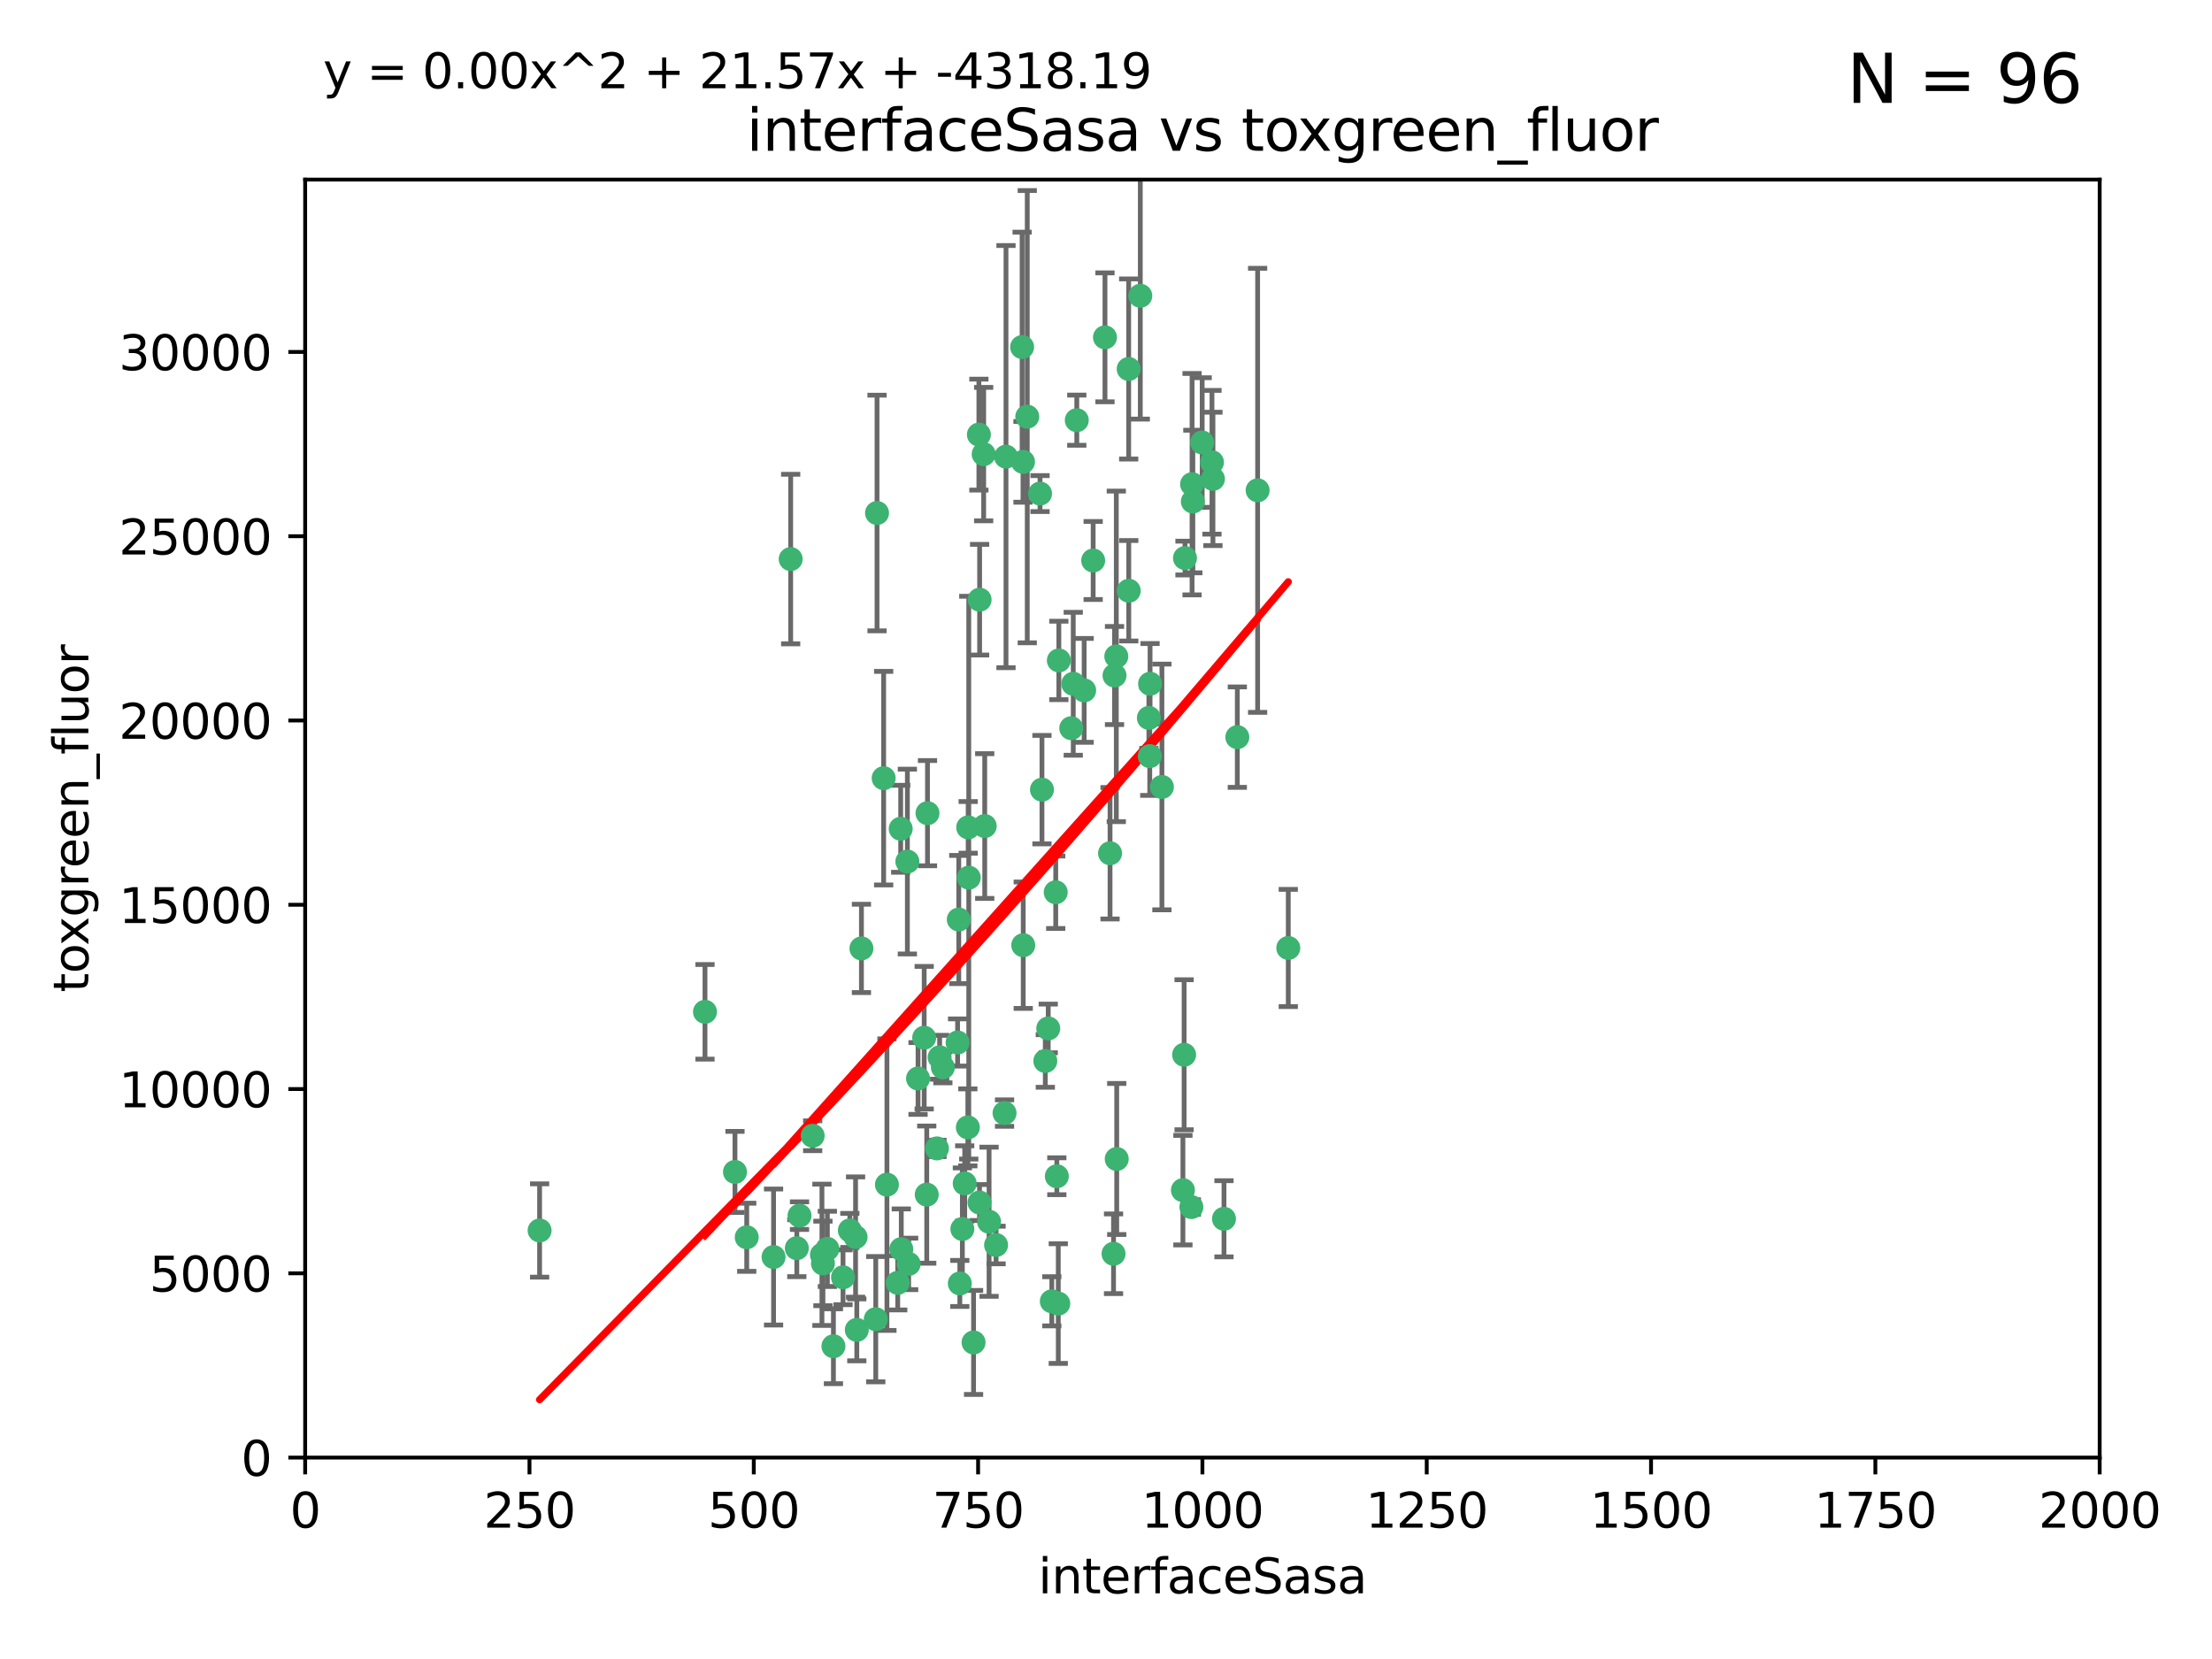 <?xml version="1.0" encoding="utf-8" standalone="no"?>
<!DOCTYPE svg PUBLIC "-//W3C//DTD SVG 1.1//EN"
  "http://www.w3.org/Graphics/SVG/1.1/DTD/svg11.dtd">
<svg xmlns:xlink="http://www.w3.org/1999/xlink" width="460.8pt" height="345.6pt" viewBox="0 0 460.8 345.6" xmlns="http://www.w3.org/2000/svg" version="1.1">
 <defs>
  <style type="text/css">*{stroke-linejoin: round; stroke-linecap: butt}</style>
 </defs>
 <g id="figure_1">
  <g id="patch_1">
   <path d="M 0 345.6 
L 460.8 345.6 
L 460.8 0 
L 0 0 
z
" style="fill: #ffffff"/>
  </g>
  <g id="axes_1">
   <g id="patch_2">
    <path d="M 63.571 303.64 
L 437.4 303.64 
L 437.4 37.411 
L 63.571 37.411 
z
" style="fill: #ffffff"/>
   </g>
   <g id="PathCollection_1">
    <defs>
     <path id="m6e30ea3c3d" d="M 0 1.118 
C 0.297 1.118 0.581 1 0.791 0.791 
C 1 0.581 1.118 0.297 1.118 0 
C 1.118 -0.297 1 -0.581 0.791 -0.791 
C 0.581 -1 0.297 -1.118 0 -1.118 
C -0.297 -1.118 -0.581 -1 -0.791 -0.791 
C -1 -0.581 -1.118 -0.297 -1.118 0 
C -1.118 0.297 -1 0.581 -0.791 0.791 
C -0.581 1 -0.297 1.118 0 1.118 
z
" style="stroke: #3cb371"/>
    </defs>
    <g clip-path="url(#pc2a318e8dc)">
     <use xlink:href="#m6e30ea3c3d" x="212.925" y="72.294" style="fill: #3cb371; stroke: #3cb371"/>
     <use xlink:href="#m6e30ea3c3d" x="232.546" y="136.733" style="fill: #3cb371; stroke: #3cb371"/>
     <use xlink:href="#m6e30ea3c3d" x="250.437" y="92.187" style="fill: #3cb371; stroke: #3cb371"/>
     <use xlink:href="#m6e30ea3c3d" x="261.986" y="102.144" style="fill: #3cb371; stroke: #3cb371"/>
     <use xlink:href="#m6e30ea3c3d" x="252.676" y="99.763" style="fill: #3cb371; stroke: #3cb371"/>
     <use xlink:href="#m6e30ea3c3d" x="230.187" y="70.271" style="fill: #3cb371; stroke: #3cb371"/>
     <use xlink:href="#m6e30ea3c3d" x="246.854" y="116.252" style="fill: #3cb371; stroke: #3cb371"/>
     <use xlink:href="#m6e30ea3c3d" x="235.142" y="123.063" style="fill: #3cb371; stroke: #3cb371"/>
     <use xlink:href="#m6e30ea3c3d" x="223.161" y="151.693" style="fill: #3cb371; stroke: #3cb371"/>
     <use xlink:href="#m6e30ea3c3d" x="242.046" y="163.936" style="fill: #3cb371; stroke: #3cb371"/>
     <use xlink:href="#m6e30ea3c3d" x="248.491" y="104.476" style="fill: #3cb371; stroke: #3cb371"/>
     <use xlink:href="#m6e30ea3c3d" x="225.848" y="143.815" style="fill: #3cb371; stroke: #3cb371"/>
     <use xlink:href="#m6e30ea3c3d" x="227.725" y="116.762" style="fill: #3cb371; stroke: #3cb371"/>
     <use xlink:href="#m6e30ea3c3d" x="235.125" y="76.865" style="fill: #3cb371; stroke: #3cb371"/>
     <use xlink:href="#m6e30ea3c3d" x="237.546" y="61.614" style="fill: #3cb371; stroke: #3cb371"/>
     <use xlink:href="#m6e30ea3c3d" x="257.757" y="153.559" style="fill: #3cb371; stroke: #3cb371"/>
     <use xlink:href="#m6e30ea3c3d" x="216.658" y="102.821" style="fill: #3cb371; stroke: #3cb371"/>
     <use xlink:href="#m6e30ea3c3d" x="204.916" y="94.6" style="fill: #3cb371; stroke: #3cb371"/>
     <use xlink:href="#m6e30ea3c3d" x="213.159" y="196.901" style="fill: #3cb371; stroke: #3cb371"/>
     <use xlink:href="#m6e30ea3c3d" x="220.577" y="137.58" style="fill: #3cb371; stroke: #3cb371"/>
     <use xlink:href="#m6e30ea3c3d" x="217.06" y="164.499" style="fill: #3cb371; stroke: #3cb371"/>
     <use xlink:href="#m6e30ea3c3d" x="223.577" y="142.442" style="fill: #3cb371; stroke: #3cb371"/>
     <use xlink:href="#m6e30ea3c3d" x="184.763" y="246.782" style="fill: #3cb371; stroke: #3cb371"/>
     <use xlink:href="#m6e30ea3c3d" x="203.92" y="90.534" style="fill: #3cb371; stroke: #3cb371"/>
     <use xlink:href="#m6e30ea3c3d" x="239.332" y="149.553" style="fill: #3cb371; stroke: #3cb371"/>
     <use xlink:href="#m6e30ea3c3d" x="204.073" y="124.926" style="fill: #3cb371; stroke: #3cb371"/>
     <use xlink:href="#m6e30ea3c3d" x="248.329" y="100.862" style="fill: #3cb371; stroke: #3cb371"/>
     <use xlink:href="#m6e30ea3c3d" x="182.701" y="106.867" style="fill: #3cb371; stroke: #3cb371"/>
     <use xlink:href="#m6e30ea3c3d" x="239.579" y="142.44" style="fill: #3cb371; stroke: #3cb371"/>
     <use xlink:href="#m6e30ea3c3d" x="213.998" y="86.8" style="fill: #3cb371; stroke: #3cb371"/>
     <use xlink:href="#m6e30ea3c3d" x="232.635" y="241.437" style="fill: #3cb371; stroke: #3cb371"/>
     <use xlink:href="#m6e30ea3c3d" x="252.476" y="96.298" style="fill: #3cb371; stroke: #3cb371"/>
     <use xlink:href="#m6e30ea3c3d" x="219.927" y="185.876" style="fill: #3cb371; stroke: #3cb371"/>
     <use xlink:href="#m6e30ea3c3d" x="218.368" y="214.241" style="fill: #3cb371; stroke: #3cb371"/>
     <use xlink:href="#m6e30ea3c3d" x="209.568" y="95.121" style="fill: #3cb371; stroke: #3cb371"/>
     <use xlink:href="#m6e30ea3c3d" x="248.185" y="251.452" style="fill: #3cb371; stroke: #3cb371"/>
     <use xlink:href="#m6e30ea3c3d" x="220.157" y="245.034" style="fill: #3cb371; stroke: #3cb371"/>
     <use xlink:href="#m6e30ea3c3d" x="213.11" y="96.211" style="fill: #3cb371; stroke: #3cb371"/>
     <use xlink:href="#m6e30ea3c3d" x="189.023" y="179.478" style="fill: #3cb371; stroke: #3cb371"/>
     <use xlink:href="#m6e30ea3c3d" x="246.424" y="247.93" style="fill: #3cb371; stroke: #3cb371"/>
     <use xlink:href="#m6e30ea3c3d" x="193.215" y="169.397" style="fill: #3cb371; stroke: #3cb371"/>
     <use xlink:href="#m6e30ea3c3d" x="209.265" y="231.871" style="fill: #3cb371; stroke: #3cb371"/>
     <use xlink:href="#m6e30ea3c3d" x="268.37" y="197.478" style="fill: #3cb371; stroke: #3cb371"/>
     <use xlink:href="#m6e30ea3c3d" x="224.314" y="87.531" style="fill: #3cb371; stroke: #3cb371"/>
     <use xlink:href="#m6e30ea3c3d" x="202.811" y="279.655" style="fill: #3cb371; stroke: #3cb371"/>
     <use xlink:href="#m6e30ea3c3d" x="231.97" y="261.183" style="fill: #3cb371; stroke: #3cb371"/>
     <use xlink:href="#m6e30ea3c3d" x="239.516" y="157.513" style="fill: #3cb371; stroke: #3cb371"/>
     <use xlink:href="#m6e30ea3c3d" x="201.813" y="182.831" style="fill: #3cb371; stroke: #3cb371"/>
     <use xlink:href="#m6e30ea3c3d" x="231.243" y="177.75" style="fill: #3cb371; stroke: #3cb371"/>
     <use xlink:href="#m6e30ea3c3d" x="164.714" y="116.464" style="fill: #3cb371; stroke: #3cb371"/>
     <use xlink:href="#m6e30ea3c3d" x="205.136" y="172.082" style="fill: #3cb371; stroke: #3cb371"/>
     <use xlink:href="#m6e30ea3c3d" x="201.621" y="234.855" style="fill: #3cb371; stroke: #3cb371"/>
     <use xlink:href="#m6e30ea3c3d" x="161.148" y="261.86" style="fill: #3cb371; stroke: #3cb371"/>
     <use xlink:href="#m6e30ea3c3d" x="201.69" y="172.356" style="fill: #3cb371; stroke: #3cb371"/>
     <use xlink:href="#m6e30ea3c3d" x="199.948" y="267.365" style="fill: #3cb371; stroke: #3cb371"/>
     <use xlink:href="#m6e30ea3c3d" x="246.671" y="219.725" style="fill: #3cb371; stroke: #3cb371"/>
     <use xlink:href="#m6e30ea3c3d" x="199.731" y="191.554" style="fill: #3cb371; stroke: #3cb371"/>
     <use xlink:href="#m6e30ea3c3d" x="196.417" y="222.343" style="fill: #3cb371; stroke: #3cb371"/>
     <use xlink:href="#m6e30ea3c3d" x="206.043" y="254.514" style="fill: #3cb371; stroke: #3cb371"/>
     <use xlink:href="#m6e30ea3c3d" x="192.525" y="216.17" style="fill: #3cb371; stroke: #3cb371"/>
     <use xlink:href="#m6e30ea3c3d" x="254.979" y="253.898" style="fill: #3cb371; stroke: #3cb371"/>
     <use xlink:href="#m6e30ea3c3d" x="155.557" y="257.745" style="fill: #3cb371; stroke: #3cb371"/>
     <use xlink:href="#m6e30ea3c3d" x="184.082" y="162.105" style="fill: #3cb371; stroke: #3cb371"/>
     <use xlink:href="#m6e30ea3c3d" x="207.501" y="259.36" style="fill: #3cb371; stroke: #3cb371"/>
     <use xlink:href="#m6e30ea3c3d" x="187.755" y="260.221" style="fill: #3cb371; stroke: #3cb371"/>
     <use xlink:href="#m6e30ea3c3d" x="172.357" y="260.163" style="fill: #3cb371; stroke: #3cb371"/>
     <use xlink:href="#m6e30ea3c3d" x="165.991" y="260.019" style="fill: #3cb371; stroke: #3cb371"/>
     <use xlink:href="#m6e30ea3c3d" x="232.174" y="140.722" style="fill: #3cb371; stroke: #3cb371"/>
     <use xlink:href="#m6e30ea3c3d" x="200.477" y="256.018" style="fill: #3cb371; stroke: #3cb371"/>
     <use xlink:href="#m6e30ea3c3d" x="179.453" y="197.571" style="fill: #3cb371; stroke: #3cb371"/>
     <use xlink:href="#m6e30ea3c3d" x="175.617" y="266.086" style="fill: #3cb371; stroke: #3cb371"/>
     <use xlink:href="#m6e30ea3c3d" x="112.41" y="256.331" style="fill: #3cb371; stroke: #3cb371"/>
     <use xlink:href="#m6e30ea3c3d" x="178.488" y="277.035" style="fill: #3cb371; stroke: #3cb371"/>
     <use xlink:href="#m6e30ea3c3d" x="217.757" y="221.023" style="fill: #3cb371; stroke: #3cb371"/>
     <use xlink:href="#m6e30ea3c3d" x="173.619" y="280.448" style="fill: #3cb371; stroke: #3cb371"/>
     <use xlink:href="#m6e30ea3c3d" x="169.294" y="236.599" style="fill: #3cb371; stroke: #3cb371"/>
     <use xlink:href="#m6e30ea3c3d" x="191.245" y="224.667" style="fill: #3cb371; stroke: #3cb371"/>
     <use xlink:href="#m6e30ea3c3d" x="178.232" y="257.698" style="fill: #3cb371; stroke: #3cb371"/>
     <use xlink:href="#m6e30ea3c3d" x="220.46" y="271.563" style="fill: #3cb371; stroke: #3cb371"/>
     <use xlink:href="#m6e30ea3c3d" x="166.554" y="253.241" style="fill: #3cb371; stroke: #3cb371"/>
     <use xlink:href="#m6e30ea3c3d" x="195.181" y="239.234" style="fill: #3cb371; stroke: #3cb371"/>
     <use xlink:href="#m6e30ea3c3d" x="204.052" y="250.509" style="fill: #3cb371; stroke: #3cb371"/>
     <use xlink:href="#m6e30ea3c3d" x="187.013" y="267.238" style="fill: #3cb371; stroke: #3cb371"/>
     <use xlink:href="#m6e30ea3c3d" x="195.744" y="220.252" style="fill: #3cb371; stroke: #3cb371"/>
     <use xlink:href="#m6e30ea3c3d" x="189.29" y="263.294" style="fill: #3cb371; stroke: #3cb371"/>
     <use xlink:href="#m6e30ea3c3d" x="219.112" y="271.085" style="fill: #3cb371; stroke: #3cb371"/>
     <use xlink:href="#m6e30ea3c3d" x="182.439" y="274.808" style="fill: #3cb371; stroke: #3cb371"/>
     <use xlink:href="#m6e30ea3c3d" x="171.225" y="261.393" style="fill: #3cb371; stroke: #3cb371"/>
     <use xlink:href="#m6e30ea3c3d" x="187.632" y="172.649" style="fill: #3cb371; stroke: #3cb371"/>
     <use xlink:href="#m6e30ea3c3d" x="177.039" y="256.316" style="fill: #3cb371; stroke: #3cb371"/>
     <use xlink:href="#m6e30ea3c3d" x="171.432" y="263.195" style="fill: #3cb371; stroke: #3cb371"/>
     <use xlink:href="#m6e30ea3c3d" x="200.968" y="246.532" style="fill: #3cb371; stroke: #3cb371"/>
     <use xlink:href="#m6e30ea3c3d" x="199.484" y="217.17" style="fill: #3cb371; stroke: #3cb371"/>
     <use xlink:href="#m6e30ea3c3d" x="153.109" y="244.135" style="fill: #3cb371; stroke: #3cb371"/>
     <use xlink:href="#m6e30ea3c3d" x="193.058" y="248.861" style="fill: #3cb371; stroke: #3cb371"/>
     <use xlink:href="#m6e30ea3c3d" x="146.862" y="210.779" style="fill: #3cb371; stroke: #3cb371"/>
    </g>
   </g>
   <g id="matplotlib.axis_1">
    <g id="xtick_1">
     <g id="line2d_1">
      <defs>
       <path id="m1f9bcafe55" d="M 0 0 
L 0 3.5 
" style="stroke: #000000; stroke-width: 0.8"/>
      </defs>
      <g>
       <use xlink:href="#m1f9bcafe55" x="63.571" y="303.64" style="stroke: #000000; stroke-width: 0.8"/>
      </g>
     </g>
     <g id="text_1">
      <!-- 0 -->
      <g transform="translate(60.39 318.238)scale(0.1 -0.1)">
       <defs>
        <path id="DejaVuSans-30" d="M 2034 4250 
Q 1547 4250 1301 3770 
Q 1056 3291 1056 2328 
Q 1056 1369 1301 889 
Q 1547 409 2034 409 
Q 2525 409 2770 889 
Q 3016 1369 3016 2328 
Q 3016 3291 2770 3770 
Q 2525 4250 2034 4250 
z
M 2034 4750 
Q 2819 4750 3233 4129 
Q 3647 3509 3647 2328 
Q 3647 1150 3233 529 
Q 2819 -91 2034 -91 
Q 1250 -91 836 529 
Q 422 1150 422 2328 
Q 422 3509 836 4129 
Q 1250 4750 2034 4750 
z
" transform="scale(0.016)"/>
       </defs>
       <use xlink:href="#DejaVuSans-30"/>
      </g>
     </g>
    </g>
    <g id="xtick_2">
     <g id="line2d_2">
      <g>
       <use xlink:href="#m1f9bcafe55" x="110.3" y="303.64" style="stroke: #000000; stroke-width: 0.8"/>
      </g>
     </g>
     <g id="text_2">
      <!-- 250 -->
      <g transform="translate(100.756 318.238)scale(0.1 -0.1)">
       <defs>
        <path id="DejaVuSans-32" d="M 1228 531 
L 3431 531 
L 3431 0 
L 469 0 
L 469 531 
Q 828 903 1448 1529 
Q 2069 2156 2228 2338 
Q 2531 2678 2651 2914 
Q 2772 3150 2772 3378 
Q 2772 3750 2511 3984 
Q 2250 4219 1831 4219 
Q 1534 4219 1204 4116 
Q 875 4013 500 3803 
L 500 4441 
Q 881 4594 1212 4672 
Q 1544 4750 1819 4750 
Q 2544 4750 2975 4387 
Q 3406 4025 3406 3419 
Q 3406 3131 3298 2873 
Q 3191 2616 2906 2266 
Q 2828 2175 2409 1742 
Q 1991 1309 1228 531 
z
" transform="scale(0.016)"/>
        <path id="DejaVuSans-35" d="M 691 4666 
L 3169 4666 
L 3169 4134 
L 1269 4134 
L 1269 2991 
Q 1406 3038 1543 3061 
Q 1681 3084 1819 3084 
Q 2600 3084 3056 2656 
Q 3513 2228 3513 1497 
Q 3513 744 3044 326 
Q 2575 -91 1722 -91 
Q 1428 -91 1123 -41 
Q 819 9 494 109 
L 494 744 
Q 775 591 1075 516 
Q 1375 441 1709 441 
Q 2250 441 2565 725 
Q 2881 1009 2881 1497 
Q 2881 1984 2565 2268 
Q 2250 2553 1709 2553 
Q 1456 2553 1204 2497 
Q 953 2441 691 2322 
L 691 4666 
z
" transform="scale(0.016)"/>
       </defs>
       <use xlink:href="#DejaVuSans-32"/>
       <use xlink:href="#DejaVuSans-35" x="63.623"/>
       <use xlink:href="#DejaVuSans-30" x="127.246"/>
      </g>
     </g>
    </g>
    <g id="xtick_3">
     <g id="line2d_3">
      <g>
       <use xlink:href="#m1f9bcafe55" x="157.028" y="303.64" style="stroke: #000000; stroke-width: 0.8"/>
      </g>
     </g>
     <g id="text_3">
      <!-- 500 -->
      <g transform="translate(147.485 318.238)scale(0.1 -0.1)">
       <use xlink:href="#DejaVuSans-35"/>
       <use xlink:href="#DejaVuSans-30" x="63.623"/>
       <use xlink:href="#DejaVuSans-30" x="127.246"/>
      </g>
     </g>
    </g>
    <g id="xtick_4">
     <g id="line2d_4">
      <g>
       <use xlink:href="#m1f9bcafe55" x="203.757" y="303.64" style="stroke: #000000; stroke-width: 0.8"/>
      </g>
     </g>
     <g id="text_4">
      <!-- 750 -->
      <g transform="translate(194.213 318.238)scale(0.1 -0.1)">
       <defs>
        <path id="DejaVuSans-37" d="M 525 4666 
L 3525 4666 
L 3525 4397 
L 1831 0 
L 1172 0 
L 2766 4134 
L 525 4134 
L 525 4666 
z
" transform="scale(0.016)"/>
       </defs>
       <use xlink:href="#DejaVuSans-37"/>
       <use xlink:href="#DejaVuSans-35" x="63.623"/>
       <use xlink:href="#DejaVuSans-30" x="127.246"/>
      </g>
     </g>
    </g>
    <g id="xtick_5">
     <g id="line2d_5">
      <g>
       <use xlink:href="#m1f9bcafe55" x="250.486" y="303.64" style="stroke: #000000; stroke-width: 0.8"/>
      </g>
     </g>
     <g id="text_5">
      <!-- 1000 -->
      <g transform="translate(237.761 318.238)scale(0.1 -0.1)">
       <defs>
        <path id="DejaVuSans-31" d="M 794 531 
L 1825 531 
L 1825 4091 
L 703 3866 
L 703 4441 
L 1819 4666 
L 2450 4666 
L 2450 531 
L 3481 531 
L 3481 0 
L 794 0 
L 794 531 
z
" transform="scale(0.016)"/>
       </defs>
       <use xlink:href="#DejaVuSans-31"/>
       <use xlink:href="#DejaVuSans-30" x="63.623"/>
       <use xlink:href="#DejaVuSans-30" x="127.246"/>
       <use xlink:href="#DejaVuSans-30" x="190.869"/>
      </g>
     </g>
    </g>
    <g id="xtick_6">
     <g id="line2d_6">
      <g>
       <use xlink:href="#m1f9bcafe55" x="297.214" y="303.64" style="stroke: #000000; stroke-width: 0.8"/>
      </g>
     </g>
     <g id="text_6">
      <!-- 1250 -->
      <g transform="translate(284.489 318.238)scale(0.1 -0.1)">
       <use xlink:href="#DejaVuSans-31"/>
       <use xlink:href="#DejaVuSans-32" x="63.623"/>
       <use xlink:href="#DejaVuSans-35" x="127.246"/>
       <use xlink:href="#DejaVuSans-30" x="190.869"/>
      </g>
     </g>
    </g>
    <g id="xtick_7">
     <g id="line2d_7">
      <g>
       <use xlink:href="#m1f9bcafe55" x="343.943" y="303.64" style="stroke: #000000; stroke-width: 0.8"/>
      </g>
     </g>
     <g id="text_7">
      <!-- 1500 -->
      <g transform="translate(331.218 318.238)scale(0.1 -0.1)">
       <use xlink:href="#DejaVuSans-31"/>
       <use xlink:href="#DejaVuSans-35" x="63.623"/>
       <use xlink:href="#DejaVuSans-30" x="127.246"/>
       <use xlink:href="#DejaVuSans-30" x="190.869"/>
      </g>
     </g>
    </g>
    <g id="xtick_8">
     <g id="line2d_8">
      <g>
       <use xlink:href="#m1f9bcafe55" x="390.671" y="303.64" style="stroke: #000000; stroke-width: 0.8"/>
      </g>
     </g>
     <g id="text_8">
      <!-- 1750 -->
      <g transform="translate(377.946 318.238)scale(0.1 -0.1)">
       <use xlink:href="#DejaVuSans-31"/>
       <use xlink:href="#DejaVuSans-37" x="63.623"/>
       <use xlink:href="#DejaVuSans-35" x="127.246"/>
       <use xlink:href="#DejaVuSans-30" x="190.869"/>
      </g>
     </g>
    </g>
    <g id="xtick_9">
     <g id="line2d_9">
      <g>
       <use xlink:href="#m1f9bcafe55" x="437.4" y="303.64" style="stroke: #000000; stroke-width: 0.8"/>
      </g>
     </g>
     <g id="text_9">
      <!-- 2000 -->
      <g transform="translate(424.675 318.238)scale(0.1 -0.1)">
       <use xlink:href="#DejaVuSans-32"/>
       <use xlink:href="#DejaVuSans-30" x="63.623"/>
       <use xlink:href="#DejaVuSans-30" x="127.246"/>
       <use xlink:href="#DejaVuSans-30" x="190.869"/>
      </g>
     </g>
    </g>
    <g id="text_10">
     <!-- interfaceSasa -->
     <g transform="translate(216.279 331.917)scale(0.1 -0.1)">
      <defs>
       <path id="DejaVuSans-69" d="M 603 3500 
L 1178 3500 
L 1178 0 
L 603 0 
L 603 3500 
z
M 603 4863 
L 1178 4863 
L 1178 4134 
L 603 4134 
L 603 4863 
z
" transform="scale(0.016)"/>
       <path id="DejaVuSans-6e" d="M 3513 2113 
L 3513 0 
L 2938 0 
L 2938 2094 
Q 2938 2591 2744 2837 
Q 2550 3084 2163 3084 
Q 1697 3084 1428 2787 
Q 1159 2491 1159 1978 
L 1159 0 
L 581 0 
L 581 3500 
L 1159 3500 
L 1159 2956 
Q 1366 3272 1645 3428 
Q 1925 3584 2291 3584 
Q 2894 3584 3203 3211 
Q 3513 2838 3513 2113 
z
" transform="scale(0.016)"/>
       <path id="DejaVuSans-74" d="M 1172 4494 
L 1172 3500 
L 2356 3500 
L 2356 3053 
L 1172 3053 
L 1172 1153 
Q 1172 725 1289 603 
Q 1406 481 1766 481 
L 2356 481 
L 2356 0 
L 1766 0 
Q 1100 0 847 248 
Q 594 497 594 1153 
L 594 3053 
L 172 3053 
L 172 3500 
L 594 3500 
L 594 4494 
L 1172 4494 
z
" transform="scale(0.016)"/>
       <path id="DejaVuSans-65" d="M 3597 1894 
L 3597 1613 
L 953 1613 
Q 991 1019 1311 708 
Q 1631 397 2203 397 
Q 2534 397 2845 478 
Q 3156 559 3463 722 
L 3463 178 
Q 3153 47 2828 -22 
Q 2503 -91 2169 -91 
Q 1331 -91 842 396 
Q 353 884 353 1716 
Q 353 2575 817 3079 
Q 1281 3584 2069 3584 
Q 2775 3584 3186 3129 
Q 3597 2675 3597 1894 
z
M 3022 2063 
Q 3016 2534 2758 2815 
Q 2500 3097 2075 3097 
Q 1594 3097 1305 2825 
Q 1016 2553 972 2059 
L 3022 2063 
z
" transform="scale(0.016)"/>
       <path id="DejaVuSans-72" d="M 2631 2963 
Q 2534 3019 2420 3045 
Q 2306 3072 2169 3072 
Q 1681 3072 1420 2755 
Q 1159 2438 1159 1844 
L 1159 0 
L 581 0 
L 581 3500 
L 1159 3500 
L 1159 2956 
Q 1341 3275 1631 3429 
Q 1922 3584 2338 3584 
Q 2397 3584 2469 3576 
Q 2541 3569 2628 3553 
L 2631 2963 
z
" transform="scale(0.016)"/>
       <path id="DejaVuSans-66" d="M 2375 4863 
L 2375 4384 
L 1825 4384 
Q 1516 4384 1395 4259 
Q 1275 4134 1275 3809 
L 1275 3500 
L 2222 3500 
L 2222 3053 
L 1275 3053 
L 1275 0 
L 697 0 
L 697 3053 
L 147 3053 
L 147 3500 
L 697 3500 
L 697 3744 
Q 697 4328 969 4595 
Q 1241 4863 1831 4863 
L 2375 4863 
z
" transform="scale(0.016)"/>
       <path id="DejaVuSans-61" d="M 2194 1759 
Q 1497 1759 1228 1600 
Q 959 1441 959 1056 
Q 959 750 1161 570 
Q 1363 391 1709 391 
Q 2188 391 2477 730 
Q 2766 1069 2766 1631 
L 2766 1759 
L 2194 1759 
z
M 3341 1997 
L 3341 0 
L 2766 0 
L 2766 531 
Q 2569 213 2275 61 
Q 1981 -91 1556 -91 
Q 1019 -91 701 211 
Q 384 513 384 1019 
Q 384 1609 779 1909 
Q 1175 2209 1959 2209 
L 2766 2209 
L 2766 2266 
Q 2766 2663 2505 2880 
Q 2244 3097 1772 3097 
Q 1472 3097 1187 3025 
Q 903 2953 641 2809 
L 641 3341 
Q 956 3463 1253 3523 
Q 1550 3584 1831 3584 
Q 2591 3584 2966 3190 
Q 3341 2797 3341 1997 
z
" transform="scale(0.016)"/>
       <path id="DejaVuSans-63" d="M 3122 3366 
L 3122 2828 
Q 2878 2963 2633 3030 
Q 2388 3097 2138 3097 
Q 1578 3097 1268 2742 
Q 959 2388 959 1747 
Q 959 1106 1268 751 
Q 1578 397 2138 397 
Q 2388 397 2633 464 
Q 2878 531 3122 666 
L 3122 134 
Q 2881 22 2623 -34 
Q 2366 -91 2075 -91 
Q 1284 -91 818 406 
Q 353 903 353 1747 
Q 353 2603 823 3093 
Q 1294 3584 2113 3584 
Q 2378 3584 2631 3529 
Q 2884 3475 3122 3366 
z
" transform="scale(0.016)"/>
       <path id="DejaVuSans-53" d="M 3425 4513 
L 3425 3897 
Q 3066 4069 2747 4153 
Q 2428 4238 2131 4238 
Q 1616 4238 1336 4038 
Q 1056 3838 1056 3469 
Q 1056 3159 1242 3001 
Q 1428 2844 1947 2747 
L 2328 2669 
Q 3034 2534 3370 2195 
Q 3706 1856 3706 1288 
Q 3706 609 3251 259 
Q 2797 -91 1919 -91 
Q 1588 -91 1214 -16 
Q 841 59 441 206 
L 441 856 
Q 825 641 1194 531 
Q 1563 422 1919 422 
Q 2459 422 2753 634 
Q 3047 847 3047 1241 
Q 3047 1584 2836 1778 
Q 2625 1972 2144 2069 
L 1759 2144 
Q 1053 2284 737 2584 
Q 422 2884 422 3419 
Q 422 4038 858 4394 
Q 1294 4750 2059 4750 
Q 2388 4750 2728 4690 
Q 3069 4631 3425 4513 
z
" transform="scale(0.016)"/>
       <path id="DejaVuSans-73" d="M 2834 3397 
L 2834 2853 
Q 2591 2978 2328 3040 
Q 2066 3103 1784 3103 
Q 1356 3103 1142 2972 
Q 928 2841 928 2578 
Q 928 2378 1081 2264 
Q 1234 2150 1697 2047 
L 1894 2003 
Q 2506 1872 2764 1633 
Q 3022 1394 3022 966 
Q 3022 478 2636 193 
Q 2250 -91 1575 -91 
Q 1294 -91 989 -36 
Q 684 19 347 128 
L 347 722 
Q 666 556 975 473 
Q 1284 391 1588 391 
Q 1994 391 2212 530 
Q 2431 669 2431 922 
Q 2431 1156 2273 1281 
Q 2116 1406 1581 1522 
L 1381 1569 
Q 847 1681 609 1914 
Q 372 2147 372 2553 
Q 372 3047 722 3315 
Q 1072 3584 1716 3584 
Q 2034 3584 2315 3537 
Q 2597 3491 2834 3397 
z
" transform="scale(0.016)"/>
      </defs>
      <use xlink:href="#DejaVuSans-69"/>
      <use xlink:href="#DejaVuSans-6e" x="27.783"/>
      <use xlink:href="#DejaVuSans-74" x="91.162"/>
      <use xlink:href="#DejaVuSans-65" x="130.371"/>
      <use xlink:href="#DejaVuSans-72" x="191.895"/>
      <use xlink:href="#DejaVuSans-66" x="233.008"/>
      <use xlink:href="#DejaVuSans-61" x="268.213"/>
      <use xlink:href="#DejaVuSans-63" x="329.492"/>
      <use xlink:href="#DejaVuSans-65" x="384.473"/>
      <use xlink:href="#DejaVuSans-53" x="445.996"/>
      <use xlink:href="#DejaVuSans-61" x="509.473"/>
      <use xlink:href="#DejaVuSans-73" x="570.752"/>
      <use xlink:href="#DejaVuSans-61" x="622.852"/>
     </g>
    </g>
   </g>
   <g id="matplotlib.axis_2">
    <g id="ytick_1">
     <g id="line2d_10">
      <defs>
       <path id="m0a93359b52" d="M 0 0 
L -3.5 0 
" style="stroke: #000000; stroke-width: 0.8"/>
      </defs>
      <g>
       <use xlink:href="#m0a93359b52" x="63.571" y="303.64" style="stroke: #000000; stroke-width: 0.8"/>
      </g>
     </g>
     <g id="text_11">
      <!-- 0 -->
      <g transform="translate(50.209 307.439)scale(0.1 -0.1)">
       <use xlink:href="#DejaVuSans-30"/>
      </g>
     </g>
    </g>
    <g id="ytick_2">
     <g id="line2d_11">
      <g>
       <use xlink:href="#m0a93359b52" x="63.571" y="265.253" style="stroke: #000000; stroke-width: 0.8"/>
      </g>
     </g>
     <g id="text_12">
      <!-- 5000 -->
      <g transform="translate(31.121 269.052)scale(0.1 -0.1)">
       <use xlink:href="#DejaVuSans-35"/>
       <use xlink:href="#DejaVuSans-30" x="63.623"/>
       <use xlink:href="#DejaVuSans-30" x="127.246"/>
       <use xlink:href="#DejaVuSans-30" x="190.869"/>
      </g>
     </g>
    </g>
    <g id="ytick_3">
     <g id="line2d_12">
      <g>
       <use xlink:href="#m0a93359b52" x="63.571" y="226.866" style="stroke: #000000; stroke-width: 0.8"/>
      </g>
     </g>
     <g id="text_13">
      <!-- 10000 -->
      <g transform="translate(24.759 230.665)scale(0.1 -0.1)">
       <use xlink:href="#DejaVuSans-31"/>
       <use xlink:href="#DejaVuSans-30" x="63.623"/>
       <use xlink:href="#DejaVuSans-30" x="127.246"/>
       <use xlink:href="#DejaVuSans-30" x="190.869"/>
       <use xlink:href="#DejaVuSans-30" x="254.492"/>
      </g>
     </g>
    </g>
    <g id="ytick_4">
     <g id="line2d_13">
      <g>
       <use xlink:href="#m0a93359b52" x="63.571" y="188.479" style="stroke: #000000; stroke-width: 0.8"/>
      </g>
     </g>
     <g id="text_14">
      <!-- 15000 -->
      <g transform="translate(24.759 192.278)scale(0.1 -0.1)">
       <use xlink:href="#DejaVuSans-31"/>
       <use xlink:href="#DejaVuSans-35" x="63.623"/>
       <use xlink:href="#DejaVuSans-30" x="127.246"/>
       <use xlink:href="#DejaVuSans-30" x="190.869"/>
       <use xlink:href="#DejaVuSans-30" x="254.492"/>
      </g>
     </g>
    </g>
    <g id="ytick_5">
     <g id="line2d_14">
      <g>
       <use xlink:href="#m0a93359b52" x="63.571" y="150.092" style="stroke: #000000; stroke-width: 0.8"/>
      </g>
     </g>
     <g id="text_15">
      <!-- 20000 -->
      <g transform="translate(24.759 153.891)scale(0.1 -0.1)">
       <use xlink:href="#DejaVuSans-32"/>
       <use xlink:href="#DejaVuSans-30" x="63.623"/>
       <use xlink:href="#DejaVuSans-30" x="127.246"/>
       <use xlink:href="#DejaVuSans-30" x="190.869"/>
       <use xlink:href="#DejaVuSans-30" x="254.492"/>
      </g>
     </g>
    </g>
    <g id="ytick_6">
     <g id="line2d_15">
      <g>
       <use xlink:href="#m0a93359b52" x="63.571" y="111.705" style="stroke: #000000; stroke-width: 0.8"/>
      </g>
     </g>
     <g id="text_16">
      <!-- 25000 -->
      <g transform="translate(24.759 115.504)scale(0.1 -0.1)">
       <use xlink:href="#DejaVuSans-32"/>
       <use xlink:href="#DejaVuSans-35" x="63.623"/>
       <use xlink:href="#DejaVuSans-30" x="127.246"/>
       <use xlink:href="#DejaVuSans-30" x="190.869"/>
       <use xlink:href="#DejaVuSans-30" x="254.492"/>
      </g>
     </g>
    </g>
    <g id="ytick_7">
     <g id="line2d_16">
      <g>
       <use xlink:href="#m0a93359b52" x="63.571" y="73.317" style="stroke: #000000; stroke-width: 0.8"/>
      </g>
     </g>
     <g id="text_17">
      <!-- 30000 -->
      <g transform="translate(24.759 77.117)scale(0.1 -0.1)">
       <defs>
        <path id="DejaVuSans-33" d="M 2597 2516 
Q 3050 2419 3304 2112 
Q 3559 1806 3559 1356 
Q 3559 666 3084 287 
Q 2609 -91 1734 -91 
Q 1441 -91 1130 -33 
Q 819 25 488 141 
L 488 750 
Q 750 597 1062 519 
Q 1375 441 1716 441 
Q 2309 441 2620 675 
Q 2931 909 2931 1356 
Q 2931 1769 2642 2001 
Q 2353 2234 1838 2234 
L 1294 2234 
L 1294 2753 
L 1863 2753 
Q 2328 2753 2575 2939 
Q 2822 3125 2822 3475 
Q 2822 3834 2567 4026 
Q 2313 4219 1838 4219 
Q 1578 4219 1281 4162 
Q 984 4106 628 3988 
L 628 4550 
Q 988 4650 1302 4700 
Q 1616 4750 1894 4750 
Q 2613 4750 3031 4423 
Q 3450 4097 3450 3541 
Q 3450 3153 3228 2886 
Q 3006 2619 2597 2516 
z
" transform="scale(0.016)"/>
       </defs>
       <use xlink:href="#DejaVuSans-33"/>
       <use xlink:href="#DejaVuSans-30" x="63.623"/>
       <use xlink:href="#DejaVuSans-30" x="127.246"/>
       <use xlink:href="#DejaVuSans-30" x="190.869"/>
       <use xlink:href="#DejaVuSans-30" x="254.492"/>
      </g>
     </g>
    </g>
    <g id="text_18">
     <!-- toxgreen_fluor -->
     <g transform="translate(18.401 206.72)rotate(-90)scale(0.1 -0.1)">
      <defs>
       <path id="DejaVuSans-6f" d="M 1959 3097 
Q 1497 3097 1228 2736 
Q 959 2375 959 1747 
Q 959 1119 1226 758 
Q 1494 397 1959 397 
Q 2419 397 2687 759 
Q 2956 1122 2956 1747 
Q 2956 2369 2687 2733 
Q 2419 3097 1959 3097 
z
M 1959 3584 
Q 2709 3584 3137 3096 
Q 3566 2609 3566 1747 
Q 3566 888 3137 398 
Q 2709 -91 1959 -91 
Q 1206 -91 779 398 
Q 353 888 353 1747 
Q 353 2609 779 3096 
Q 1206 3584 1959 3584 
z
" transform="scale(0.016)"/>
       <path id="DejaVuSans-78" d="M 3513 3500 
L 2247 1797 
L 3578 0 
L 2900 0 
L 1881 1375 
L 863 0 
L 184 0 
L 1544 1831 
L 300 3500 
L 978 3500 
L 1906 2253 
L 2834 3500 
L 3513 3500 
z
" transform="scale(0.016)"/>
       <path id="DejaVuSans-67" d="M 2906 1791 
Q 2906 2416 2648 2759 
Q 2391 3103 1925 3103 
Q 1463 3103 1205 2759 
Q 947 2416 947 1791 
Q 947 1169 1205 825 
Q 1463 481 1925 481 
Q 2391 481 2648 825 
Q 2906 1169 2906 1791 
z
M 3481 434 
Q 3481 -459 3084 -895 
Q 2688 -1331 1869 -1331 
Q 1566 -1331 1297 -1286 
Q 1028 -1241 775 -1147 
L 775 -588 
Q 1028 -725 1275 -790 
Q 1522 -856 1778 -856 
Q 2344 -856 2625 -561 
Q 2906 -266 2906 331 
L 2906 616 
Q 2728 306 2450 153 
Q 2172 0 1784 0 
Q 1141 0 747 490 
Q 353 981 353 1791 
Q 353 2603 747 3093 
Q 1141 3584 1784 3584 
Q 2172 3584 2450 3431 
Q 2728 3278 2906 2969 
L 2906 3500 
L 3481 3500 
L 3481 434 
z
" transform="scale(0.016)"/>
       <path id="DejaVuSans-5f" d="M 3263 -1063 
L 3263 -1509 
L -63 -1509 
L -63 -1063 
L 3263 -1063 
z
" transform="scale(0.016)"/>
       <path id="DejaVuSans-6c" d="M 603 4863 
L 1178 4863 
L 1178 0 
L 603 0 
L 603 4863 
z
" transform="scale(0.016)"/>
       <path id="DejaVuSans-75" d="M 544 1381 
L 544 3500 
L 1119 3500 
L 1119 1403 
Q 1119 906 1312 657 
Q 1506 409 1894 409 
Q 2359 409 2629 706 
Q 2900 1003 2900 1516 
L 2900 3500 
L 3475 3500 
L 3475 0 
L 2900 0 
L 2900 538 
Q 2691 219 2414 64 
Q 2138 -91 1772 -91 
Q 1169 -91 856 284 
Q 544 659 544 1381 
z
M 1991 3584 
L 1991 3584 
z
" transform="scale(0.016)"/>
      </defs>
      <use xlink:href="#DejaVuSans-74"/>
      <use xlink:href="#DejaVuSans-6f" x="39.209"/>
      <use xlink:href="#DejaVuSans-78" x="97.266"/>
      <use xlink:href="#DejaVuSans-67" x="156.445"/>
      <use xlink:href="#DejaVuSans-72" x="219.922"/>
      <use xlink:href="#DejaVuSans-65" x="258.785"/>
      <use xlink:href="#DejaVuSans-65" x="320.309"/>
      <use xlink:href="#DejaVuSans-6e" x="381.832"/>
      <use xlink:href="#DejaVuSans-5f" x="445.211"/>
      <use xlink:href="#DejaVuSans-66" x="495.211"/>
      <use xlink:href="#DejaVuSans-6c" x="530.416"/>
      <use xlink:href="#DejaVuSans-75" x="558.199"/>
      <use xlink:href="#DejaVuSans-6f" x="621.578"/>
      <use xlink:href="#DejaVuSans-72" x="682.76"/>
     </g>
    </g>
   </g>
   <g id="LineCollection_1">
    <path d="M 212.925 96.224 
L 212.925 48.364 
" clip-path="url(#pc2a318e8dc)" style="fill: none; stroke: #696969"/>
    <path d="M 232.546 171.165 
L 232.546 102.302 
" clip-path="url(#pc2a318e8dc)" style="fill: none; stroke: #696969"/>
    <path d="M 250.437 105.69 
L 250.437 78.685 
" clip-path="url(#pc2a318e8dc)" style="fill: none; stroke: #696969"/>
    <path d="M 261.986 148.395 
L 261.986 55.893 
" clip-path="url(#pc2a318e8dc)" style="fill: none; stroke: #696969"/>
    <path d="M 252.676 113.651 
L 252.676 85.875 
" clip-path="url(#pc2a318e8dc)" style="fill: none; stroke: #696969"/>
    <path d="M 230.187 83.696 
L 230.187 56.846 
" clip-path="url(#pc2a318e8dc)" style="fill: none; stroke: #696969"/>
    <path d="M 246.854 119.772 
L 246.854 112.733 
" clip-path="url(#pc2a318e8dc)" style="fill: none; stroke: #696969"/>
    <path d="M 235.142 133.529 
L 235.142 112.598 
" clip-path="url(#pc2a318e8dc)" style="fill: none; stroke: #696969"/>
    <path d="M 223.161 152.217 
L 223.161 151.168 
" clip-path="url(#pc2a318e8dc)" style="fill: none; stroke: #696969"/>
    <path d="M 242.046 189.529 
L 242.046 138.343 
" clip-path="url(#pc2a318e8dc)" style="fill: none; stroke: #696969"/>
    <path d="M 248.491 119.328 
L 248.491 89.623 
" clip-path="url(#pc2a318e8dc)" style="fill: none; stroke: #696969"/>
    <path d="M 225.848 154.632 
L 225.848 132.999 
" clip-path="url(#pc2a318e8dc)" style="fill: none; stroke: #696969"/>
    <path d="M 227.725 124.89 
L 227.725 108.635 
" clip-path="url(#pc2a318e8dc)" style="fill: none; stroke: #696969"/>
    <path d="M 235.125 95.625 
L 235.125 58.105 
" clip-path="url(#pc2a318e8dc)" style="fill: none; stroke: #696969"/>
    <path d="M 237.546 87.306 
L 237.546 35.922 
" clip-path="url(#pc2a318e8dc)" style="fill: none; stroke: #696969"/>
    <path d="M 257.757 164.019 
L 257.757 143.098 
" clip-path="url(#pc2a318e8dc)" style="fill: none; stroke: #696969"/>
    <path d="M 216.658 106.565 
L 216.658 99.077 
" clip-path="url(#pc2a318e8dc)" style="fill: none; stroke: #696969"/>
    <path d="M 204.916 108.495 
L 204.916 80.704 
" clip-path="url(#pc2a318e8dc)" style="fill: none; stroke: #696969"/>
    <path d="M 213.159 210.068 
L 213.159 183.734 
" clip-path="url(#pc2a318e8dc)" style="fill: none; stroke: #696969"/>
    <path d="M 220.577 145.75 
L 220.577 129.411 
" clip-path="url(#pc2a318e8dc)" style="fill: none; stroke: #696969"/>
    <path d="M 217.06 175.794 
L 217.06 153.204 
" clip-path="url(#pc2a318e8dc)" style="fill: none; stroke: #696969"/>
    <path d="M 223.577 157.326 
L 223.577 127.559 
" clip-path="url(#pc2a318e8dc)" style="fill: none; stroke: #696969"/>
    <path d="M 184.763 277.15 
L 184.763 216.415 
" clip-path="url(#pc2a318e8dc)" style="fill: none; stroke: #696969"/>
    <path d="M 203.92 102.091 
L 203.92 78.978 
" clip-path="url(#pc2a318e8dc)" style="fill: none; stroke: #696969"/>
    <path d="M 239.332 155.89 
L 239.332 143.216 
" clip-path="url(#pc2a318e8dc)" style="fill: none; stroke: #696969"/>
    <path d="M 204.073 136.454 
L 204.073 113.398 
" clip-path="url(#pc2a318e8dc)" style="fill: none; stroke: #696969"/>
    <path d="M 248.329 123.923 
L 248.329 77.801 
" clip-path="url(#pc2a318e8dc)" style="fill: none; stroke: #696969"/>
    <path d="M 182.701 131.412 
L 182.701 82.321 
" clip-path="url(#pc2a318e8dc)" style="fill: none; stroke: #696969"/>
    <path d="M 239.579 150.817 
L 239.579 134.064 
" clip-path="url(#pc2a318e8dc)" style="fill: none; stroke: #696969"/>
    <path d="M 213.998 133.906 
L 213.998 39.694 
" clip-path="url(#pc2a318e8dc)" style="fill: none; stroke: #696969"/>
    <path d="M 232.635 257.169 
L 232.635 225.706 
" clip-path="url(#pc2a318e8dc)" style="fill: none; stroke: #696969"/>
    <path d="M 252.476 111.272 
L 252.476 81.324 
" clip-path="url(#pc2a318e8dc)" style="fill: none; stroke: #696969"/>
    <path d="M 219.927 193.423 
L 219.927 178.328 
" clip-path="url(#pc2a318e8dc)" style="fill: none; stroke: #696969"/>
    <path d="M 218.368 219.31 
L 218.368 209.172 
" clip-path="url(#pc2a318e8dc)" style="fill: none; stroke: #696969"/>
    <path d="M 209.568 139.091 
L 209.568 51.151 
" clip-path="url(#pc2a318e8dc)" style="fill: none; stroke: #696969"/>
    <path d="M 248.185 252.966 
L 248.185 249.939 
" clip-path="url(#pc2a318e8dc)" style="fill: none; stroke: #696969"/>
    <path d="M 220.157 248.879 
L 220.157 241.19 
" clip-path="url(#pc2a318e8dc)" style="fill: none; stroke: #696969"/>
    <path d="M 213.11 104.619 
L 213.11 87.804 
" clip-path="url(#pc2a318e8dc)" style="fill: none; stroke: #696969"/>
    <path d="M 189.023 198.728 
L 189.023 160.228 
" clip-path="url(#pc2a318e8dc)" style="fill: none; stroke: #696969"/>
    <path d="M 246.424 259.34 
L 246.424 236.521 
" clip-path="url(#pc2a318e8dc)" style="fill: none; stroke: #696969"/>
    <path d="M 193.215 180.358 
L 193.215 158.436 
" clip-path="url(#pc2a318e8dc)" style="fill: none; stroke: #696969"/>
    <path d="M 209.265 234.629 
L 209.265 229.112 
" clip-path="url(#pc2a318e8dc)" style="fill: none; stroke: #696969"/>
    <path d="M 268.37 209.686 
L 268.37 185.269 
" clip-path="url(#pc2a318e8dc)" style="fill: none; stroke: #696969"/>
    <path d="M 224.314 92.76 
L 224.314 82.303 
" clip-path="url(#pc2a318e8dc)" style="fill: none; stroke: #696969"/>
    <path d="M 202.811 290.49 
L 202.811 268.821 
" clip-path="url(#pc2a318e8dc)" style="fill: none; stroke: #696969"/>
    <path d="M 231.97 269.484 
L 231.97 252.882 
" clip-path="url(#pc2a318e8dc)" style="fill: none; stroke: #696969"/>
    <path d="M 239.516 165.694 
L 239.516 149.332 
" clip-path="url(#pc2a318e8dc)" style="fill: none; stroke: #696969"/>
    <path d="M 201.813 241.451 
L 201.813 124.21 
" clip-path="url(#pc2a318e8dc)" style="fill: none; stroke: #696969"/>
    <path d="M 231.243 191.442 
L 231.243 164.057 
" clip-path="url(#pc2a318e8dc)" style="fill: none; stroke: #696969"/>
    <path d="M 164.714 134.122 
L 164.714 98.805 
" clip-path="url(#pc2a318e8dc)" style="fill: none; stroke: #696969"/>
    <path d="M 205.136 187.16 
L 205.136 157.004 
" clip-path="url(#pc2a318e8dc)" style="fill: none; stroke: #696969"/>
    <path d="M 201.621 242.872 
L 201.621 226.838 
" clip-path="url(#pc2a318e8dc)" style="fill: none; stroke: #696969"/>
    <path d="M 161.148 276.024 
L 161.148 247.696 
" clip-path="url(#pc2a318e8dc)" style="fill: none; stroke: #696969"/>
    <path d="M 201.69 177.734 
L 201.69 166.978 
" clip-path="url(#pc2a318e8dc)" style="fill: none; stroke: #696969"/>
    <path d="M 199.948 272.161 
L 199.948 262.568 
" clip-path="url(#pc2a318e8dc)" style="fill: none; stroke: #696969"/>
    <path d="M 246.671 235.353 
L 246.671 204.097 
" clip-path="url(#pc2a318e8dc)" style="fill: none; stroke: #696969"/>
    <path d="M 199.731 204.905 
L 199.731 178.202 
" clip-path="url(#pc2a318e8dc)" style="fill: none; stroke: #696969"/>
    <path d="M 196.417 225.57 
L 196.417 219.116 
" clip-path="url(#pc2a318e8dc)" style="fill: none; stroke: #696969"/>
    <path d="M 206.043 270.051 
L 206.043 238.978 
" clip-path="url(#pc2a318e8dc)" style="fill: none; stroke: #696969"/>
    <path d="M 192.525 231.016 
L 192.525 201.324 
" clip-path="url(#pc2a318e8dc)" style="fill: none; stroke: #696969"/>
    <path d="M 254.979 261.829 
L 254.979 245.966 
" clip-path="url(#pc2a318e8dc)" style="fill: none; stroke: #696969"/>
    <path d="M 155.557 264.842 
L 155.557 250.649 
" clip-path="url(#pc2a318e8dc)" style="fill: none; stroke: #696969"/>
    <path d="M 184.082 184.351 
L 184.082 139.86 
" clip-path="url(#pc2a318e8dc)" style="fill: none; stroke: #696969"/>
    <path d="M 207.501 263.278 
L 207.501 255.442 
" clip-path="url(#pc2a318e8dc)" style="fill: none; stroke: #696969"/>
    <path d="M 187.755 268.597 
L 187.755 251.844 
" clip-path="url(#pc2a318e8dc)" style="fill: none; stroke: #696969"/>
    <path d="M 172.357 268.001 
L 172.357 252.325 
" clip-path="url(#pc2a318e8dc)" style="fill: none; stroke: #696969"/>
    <path d="M 165.991 265.948 
L 165.991 254.089 
" clip-path="url(#pc2a318e8dc)" style="fill: none; stroke: #696969"/>
    <path d="M 232.174 150.938 
L 232.174 130.506 
" clip-path="url(#pc2a318e8dc)" style="fill: none; stroke: #696969"/>
    <path d="M 200.477 268.741 
L 200.477 243.296 
" clip-path="url(#pc2a318e8dc)" style="fill: none; stroke: #696969"/>
    <path d="M 179.453 206.772 
L 179.453 188.371 
" clip-path="url(#pc2a318e8dc)" style="fill: none; stroke: #696969"/>
    <path d="M 175.617 271.795 
L 175.617 260.376 
" clip-path="url(#pc2a318e8dc)" style="fill: none; stroke: #696969"/>
    <path d="M 112.41 266.051 
L 112.41 246.611 
" clip-path="url(#pc2a318e8dc)" style="fill: none; stroke: #696969"/>
    <path d="M 178.488 283.483 
L 178.488 270.588 
" clip-path="url(#pc2a318e8dc)" style="fill: none; stroke: #696969"/>
    <path d="M 217.757 226.502 
L 217.757 215.543 
" clip-path="url(#pc2a318e8dc)" style="fill: none; stroke: #696969"/>
    <path d="M 173.619 288.249 
L 173.619 272.647 
" clip-path="url(#pc2a318e8dc)" style="fill: none; stroke: #696969"/>
    <path d="M 169.294 239.704 
L 169.294 233.493 
" clip-path="url(#pc2a318e8dc)" style="fill: none; stroke: #696969"/>
    <path d="M 191.245 232.145 
L 191.245 217.189 
" clip-path="url(#pc2a318e8dc)" style="fill: none; stroke: #696969"/>
    <path d="M 178.232 270.226 
L 178.232 245.171 
" clip-path="url(#pc2a318e8dc)" style="fill: none; stroke: #696969"/>
    <path d="M 220.46 284.025 
L 220.46 259.101 
" clip-path="url(#pc2a318e8dc)" style="fill: none; stroke: #696969"/>
    <path d="M 166.554 256.118 
L 166.554 250.365 
" clip-path="url(#pc2a318e8dc)" style="fill: none; stroke: #696969"/>
    <path d="M 195.181 240.949 
L 195.181 237.518 
" clip-path="url(#pc2a318e8dc)" style="fill: none; stroke: #696969"/>
    <path d="M 204.052 254.253 
L 204.052 246.765 
" clip-path="url(#pc2a318e8dc)" style="fill: none; stroke: #696969"/>
    <path d="M 187.013 272.884 
L 187.013 261.591 
" clip-path="url(#pc2a318e8dc)" style="fill: none; stroke: #696969"/>
    <path d="M 195.744 224.823 
L 195.744 215.68 
" clip-path="url(#pc2a318e8dc)" style="fill: none; stroke: #696969"/>
    <path d="M 189.29 268.654 
L 189.29 257.933 
" clip-path="url(#pc2a318e8dc)" style="fill: none; stroke: #696969"/>
    <path d="M 219.112 276.209 
L 219.112 265.962 
" clip-path="url(#pc2a318e8dc)" style="fill: none; stroke: #696969"/>
    <path d="M 182.439 287.858 
L 182.439 261.759 
" clip-path="url(#pc2a318e8dc)" style="fill: none; stroke: #696969"/>
    <path d="M 171.225 276.115 
L 171.225 246.672 
" clip-path="url(#pc2a318e8dc)" style="fill: none; stroke: #696969"/>
    <path d="M 187.632 181.707 
L 187.632 163.591 
" clip-path="url(#pc2a318e8dc)" style="fill: none; stroke: #696969"/>
    <path d="M 177.039 259.862 
L 177.039 252.77 
" clip-path="url(#pc2a318e8dc)" style="fill: none; stroke: #696969"/>
    <path d="M 171.432 272.001 
L 171.432 254.388 
" clip-path="url(#pc2a318e8dc)" style="fill: none; stroke: #696969"/>
    <path d="M 200.968 254.369 
L 200.968 238.695 
" clip-path="url(#pc2a318e8dc)" style="fill: none; stroke: #696969"/>
    <path d="M 199.484 222.082 
L 199.484 212.258 
" clip-path="url(#pc2a318e8dc)" style="fill: none; stroke: #696969"/>
    <path d="M 153.109 252.577 
L 153.109 235.693 
" clip-path="url(#pc2a318e8dc)" style="fill: none; stroke: #696969"/>
    <path d="M 193.058 263.148 
L 193.058 234.574 
" clip-path="url(#pc2a318e8dc)" style="fill: none; stroke: #696969"/>
    <path d="M 146.862 220.633 
L 146.862 200.925 
" clip-path="url(#pc2a318e8dc)" style="fill: none; stroke: #696969"/>
   </g>
   <g id="line2d_17">
    <defs>
     <path id="m5c7a998825" d="M 2 0 
L -2 -0 
" style="stroke: #696969"/>
    </defs>
    <g clip-path="url(#pc2a318e8dc)">
     <use xlink:href="#m5c7a998825" x="212.925" y="96.224" style="fill: #696969; stroke: #696969"/>
     <use xlink:href="#m5c7a998825" x="232.546" y="171.165" style="fill: #696969; stroke: #696969"/>
     <use xlink:href="#m5c7a998825" x="250.437" y="105.69" style="fill: #696969; stroke: #696969"/>
     <use xlink:href="#m5c7a998825" x="261.986" y="148.395" style="fill: #696969; stroke: #696969"/>
     <use xlink:href="#m5c7a998825" x="252.676" y="113.651" style="fill: #696969; stroke: #696969"/>
     <use xlink:href="#m5c7a998825" x="230.187" y="83.696" style="fill: #696969; stroke: #696969"/>
     <use xlink:href="#m5c7a998825" x="246.854" y="119.772" style="fill: #696969; stroke: #696969"/>
     <use xlink:href="#m5c7a998825" x="235.142" y="133.529" style="fill: #696969; stroke: #696969"/>
     <use xlink:href="#m5c7a998825" x="223.161" y="152.217" style="fill: #696969; stroke: #696969"/>
     <use xlink:href="#m5c7a998825" x="242.046" y="189.529" style="fill: #696969; stroke: #696969"/>
     <use xlink:href="#m5c7a998825" x="248.491" y="119.328" style="fill: #696969; stroke: #696969"/>
     <use xlink:href="#m5c7a998825" x="225.848" y="154.632" style="fill: #696969; stroke: #696969"/>
     <use xlink:href="#m5c7a998825" x="227.725" y="124.89" style="fill: #696969; stroke: #696969"/>
     <use xlink:href="#m5c7a998825" x="235.125" y="95.625" style="fill: #696969; stroke: #696969"/>
     <use xlink:href="#m5c7a998825" x="237.546" y="87.306" style="fill: #696969; stroke: #696969"/>
     <use xlink:href="#m5c7a998825" x="257.757" y="164.019" style="fill: #696969; stroke: #696969"/>
     <use xlink:href="#m5c7a998825" x="216.658" y="106.565" style="fill: #696969; stroke: #696969"/>
     <use xlink:href="#m5c7a998825" x="204.916" y="108.495" style="fill: #696969; stroke: #696969"/>
     <use xlink:href="#m5c7a998825" x="213.159" y="210.068" style="fill: #696969; stroke: #696969"/>
     <use xlink:href="#m5c7a998825" x="220.577" y="145.75" style="fill: #696969; stroke: #696969"/>
     <use xlink:href="#m5c7a998825" x="217.06" y="175.794" style="fill: #696969; stroke: #696969"/>
     <use xlink:href="#m5c7a998825" x="223.577" y="157.326" style="fill: #696969; stroke: #696969"/>
     <use xlink:href="#m5c7a998825" x="184.763" y="277.15" style="fill: #696969; stroke: #696969"/>
     <use xlink:href="#m5c7a998825" x="203.92" y="102.091" style="fill: #696969; stroke: #696969"/>
     <use xlink:href="#m5c7a998825" x="239.332" y="155.89" style="fill: #696969; stroke: #696969"/>
     <use xlink:href="#m5c7a998825" x="204.073" y="136.454" style="fill: #696969; stroke: #696969"/>
     <use xlink:href="#m5c7a998825" x="248.329" y="123.923" style="fill: #696969; stroke: #696969"/>
     <use xlink:href="#m5c7a998825" x="182.701" y="131.412" style="fill: #696969; stroke: #696969"/>
     <use xlink:href="#m5c7a998825" x="239.579" y="150.817" style="fill: #696969; stroke: #696969"/>
     <use xlink:href="#m5c7a998825" x="213.998" y="133.906" style="fill: #696969; stroke: #696969"/>
     <use xlink:href="#m5c7a998825" x="232.635" y="257.169" style="fill: #696969; stroke: #696969"/>
     <use xlink:href="#m5c7a998825" x="252.476" y="111.272" style="fill: #696969; stroke: #696969"/>
     <use xlink:href="#m5c7a998825" x="219.927" y="193.423" style="fill: #696969; stroke: #696969"/>
     <use xlink:href="#m5c7a998825" x="218.368" y="219.31" style="fill: #696969; stroke: #696969"/>
     <use xlink:href="#m5c7a998825" x="209.568" y="139.091" style="fill: #696969; stroke: #696969"/>
     <use xlink:href="#m5c7a998825" x="248.185" y="252.966" style="fill: #696969; stroke: #696969"/>
     <use xlink:href="#m5c7a998825" x="220.157" y="248.879" style="fill: #696969; stroke: #696969"/>
     <use xlink:href="#m5c7a998825" x="213.11" y="104.619" style="fill: #696969; stroke: #696969"/>
     <use xlink:href="#m5c7a998825" x="189.023" y="198.728" style="fill: #696969; stroke: #696969"/>
     <use xlink:href="#m5c7a998825" x="246.424" y="259.34" style="fill: #696969; stroke: #696969"/>
     <use xlink:href="#m5c7a998825" x="193.215" y="180.358" style="fill: #696969; stroke: #696969"/>
     <use xlink:href="#m5c7a998825" x="209.265" y="234.629" style="fill: #696969; stroke: #696969"/>
     <use xlink:href="#m5c7a998825" x="268.37" y="209.686" style="fill: #696969; stroke: #696969"/>
     <use xlink:href="#m5c7a998825" x="224.314" y="92.76" style="fill: #696969; stroke: #696969"/>
     <use xlink:href="#m5c7a998825" x="202.811" y="290.49" style="fill: #696969; stroke: #696969"/>
     <use xlink:href="#m5c7a998825" x="231.97" y="269.484" style="fill: #696969; stroke: #696969"/>
     <use xlink:href="#m5c7a998825" x="239.516" y="165.694" style="fill: #696969; stroke: #696969"/>
     <use xlink:href="#m5c7a998825" x="201.813" y="241.451" style="fill: #696969; stroke: #696969"/>
     <use xlink:href="#m5c7a998825" x="231.243" y="191.442" style="fill: #696969; stroke: #696969"/>
     <use xlink:href="#m5c7a998825" x="164.714" y="134.122" style="fill: #696969; stroke: #696969"/>
     <use xlink:href="#m5c7a998825" x="205.136" y="187.16" style="fill: #696969; stroke: #696969"/>
     <use xlink:href="#m5c7a998825" x="201.621" y="242.872" style="fill: #696969; stroke: #696969"/>
     <use xlink:href="#m5c7a998825" x="161.148" y="276.024" style="fill: #696969; stroke: #696969"/>
     <use xlink:href="#m5c7a998825" x="201.69" y="177.734" style="fill: #696969; stroke: #696969"/>
     <use xlink:href="#m5c7a998825" x="199.948" y="272.161" style="fill: #696969; stroke: #696969"/>
     <use xlink:href="#m5c7a998825" x="246.671" y="235.353" style="fill: #696969; stroke: #696969"/>
     <use xlink:href="#m5c7a998825" x="199.731" y="204.905" style="fill: #696969; stroke: #696969"/>
     <use xlink:href="#m5c7a998825" x="196.417" y="225.57" style="fill: #696969; stroke: #696969"/>
     <use xlink:href="#m5c7a998825" x="206.043" y="270.051" style="fill: #696969; stroke: #696969"/>
     <use xlink:href="#m5c7a998825" x="192.525" y="231.016" style="fill: #696969; stroke: #696969"/>
     <use xlink:href="#m5c7a998825" x="254.979" y="261.829" style="fill: #696969; stroke: #696969"/>
     <use xlink:href="#m5c7a998825" x="155.557" y="264.842" style="fill: #696969; stroke: #696969"/>
     <use xlink:href="#m5c7a998825" x="184.082" y="184.351" style="fill: #696969; stroke: #696969"/>
     <use xlink:href="#m5c7a998825" x="207.501" y="263.278" style="fill: #696969; stroke: #696969"/>
     <use xlink:href="#m5c7a998825" x="187.755" y="268.597" style="fill: #696969; stroke: #696969"/>
     <use xlink:href="#m5c7a998825" x="172.357" y="268.001" style="fill: #696969; stroke: #696969"/>
     <use xlink:href="#m5c7a998825" x="165.991" y="265.948" style="fill: #696969; stroke: #696969"/>
     <use xlink:href="#m5c7a998825" x="232.174" y="150.938" style="fill: #696969; stroke: #696969"/>
     <use xlink:href="#m5c7a998825" x="200.477" y="268.741" style="fill: #696969; stroke: #696969"/>
     <use xlink:href="#m5c7a998825" x="179.453" y="206.772" style="fill: #696969; stroke: #696969"/>
     <use xlink:href="#m5c7a998825" x="175.617" y="271.795" style="fill: #696969; stroke: #696969"/>
     <use xlink:href="#m5c7a998825" x="112.41" y="266.051" style="fill: #696969; stroke: #696969"/>
     <use xlink:href="#m5c7a998825" x="178.488" y="283.483" style="fill: #696969; stroke: #696969"/>
     <use xlink:href="#m5c7a998825" x="217.757" y="226.502" style="fill: #696969; stroke: #696969"/>
     <use xlink:href="#m5c7a998825" x="173.619" y="288.249" style="fill: #696969; stroke: #696969"/>
     <use xlink:href="#m5c7a998825" x="169.294" y="239.704" style="fill: #696969; stroke: #696969"/>
     <use xlink:href="#m5c7a998825" x="191.245" y="232.145" style="fill: #696969; stroke: #696969"/>
     <use xlink:href="#m5c7a998825" x="178.232" y="270.226" style="fill: #696969; stroke: #696969"/>
     <use xlink:href="#m5c7a998825" x="220.46" y="284.025" style="fill: #696969; stroke: #696969"/>
     <use xlink:href="#m5c7a998825" x="166.554" y="256.118" style="fill: #696969; stroke: #696969"/>
     <use xlink:href="#m5c7a998825" x="195.181" y="240.949" style="fill: #696969; stroke: #696969"/>
     <use xlink:href="#m5c7a998825" x="204.052" y="254.253" style="fill: #696969; stroke: #696969"/>
     <use xlink:href="#m5c7a998825" x="187.013" y="272.884" style="fill: #696969; stroke: #696969"/>
     <use xlink:href="#m5c7a998825" x="195.744" y="224.823" style="fill: #696969; stroke: #696969"/>
     <use xlink:href="#m5c7a998825" x="189.29" y="268.654" style="fill: #696969; stroke: #696969"/>
     <use xlink:href="#m5c7a998825" x="219.112" y="276.209" style="fill: #696969; stroke: #696969"/>
     <use xlink:href="#m5c7a998825" x="182.439" y="287.858" style="fill: #696969; stroke: #696969"/>
     <use xlink:href="#m5c7a998825" x="171.225" y="276.115" style="fill: #696969; stroke: #696969"/>
     <use xlink:href="#m5c7a998825" x="187.632" y="181.707" style="fill: #696969; stroke: #696969"/>
     <use xlink:href="#m5c7a998825" x="177.039" y="259.862" style="fill: #696969; stroke: #696969"/>
     <use xlink:href="#m5c7a998825" x="171.432" y="272.001" style="fill: #696969; stroke: #696969"/>
     <use xlink:href="#m5c7a998825" x="200.968" y="254.369" style="fill: #696969; stroke: #696969"/>
     <use xlink:href="#m5c7a998825" x="199.484" y="222.082" style="fill: #696969; stroke: #696969"/>
     <use xlink:href="#m5c7a998825" x="153.109" y="252.577" style="fill: #696969; stroke: #696969"/>
     <use xlink:href="#m5c7a998825" x="193.058" y="263.148" style="fill: #696969; stroke: #696969"/>
     <use xlink:href="#m5c7a998825" x="146.862" y="220.633" style="fill: #696969; stroke: #696969"/>
    </g>
   </g>
   <g id="line2d_18">
    <g clip-path="url(#pc2a318e8dc)">
     <use xlink:href="#m5c7a998825" x="212.925" y="48.364" style="fill: #696969; stroke: #696969"/>
     <use xlink:href="#m5c7a998825" x="232.546" y="102.302" style="fill: #696969; stroke: #696969"/>
     <use xlink:href="#m5c7a998825" x="250.437" y="78.685" style="fill: #696969; stroke: #696969"/>
     <use xlink:href="#m5c7a998825" x="261.986" y="55.893" style="fill: #696969; stroke: #696969"/>
     <use xlink:href="#m5c7a998825" x="252.676" y="85.875" style="fill: #696969; stroke: #696969"/>
     <use xlink:href="#m5c7a998825" x="230.187" y="56.846" style="fill: #696969; stroke: #696969"/>
     <use xlink:href="#m5c7a998825" x="246.854" y="112.733" style="fill: #696969; stroke: #696969"/>
     <use xlink:href="#m5c7a998825" x="235.142" y="112.598" style="fill: #696969; stroke: #696969"/>
     <use xlink:href="#m5c7a998825" x="223.161" y="151.168" style="fill: #696969; stroke: #696969"/>
     <use xlink:href="#m5c7a998825" x="242.046" y="138.343" style="fill: #696969; stroke: #696969"/>
     <use xlink:href="#m5c7a998825" x="248.491" y="89.623" style="fill: #696969; stroke: #696969"/>
     <use xlink:href="#m5c7a998825" x="225.848" y="132.999" style="fill: #696969; stroke: #696969"/>
     <use xlink:href="#m5c7a998825" x="227.725" y="108.635" style="fill: #696969; stroke: #696969"/>
     <use xlink:href="#m5c7a998825" x="235.125" y="58.105" style="fill: #696969; stroke: #696969"/>
     <use xlink:href="#m5c7a998825" x="237.546" y="35.922" style="fill: #696969; stroke: #696969"/>
     <use xlink:href="#m5c7a998825" x="257.757" y="143.098" style="fill: #696969; stroke: #696969"/>
     <use xlink:href="#m5c7a998825" x="216.658" y="99.077" style="fill: #696969; stroke: #696969"/>
     <use xlink:href="#m5c7a998825" x="204.916" y="80.704" style="fill: #696969; stroke: #696969"/>
     <use xlink:href="#m5c7a998825" x="213.159" y="183.734" style="fill: #696969; stroke: #696969"/>
     <use xlink:href="#m5c7a998825" x="220.577" y="129.411" style="fill: #696969; stroke: #696969"/>
     <use xlink:href="#m5c7a998825" x="217.06" y="153.204" style="fill: #696969; stroke: #696969"/>
     <use xlink:href="#m5c7a998825" x="223.577" y="127.559" style="fill: #696969; stroke: #696969"/>
     <use xlink:href="#m5c7a998825" x="184.763" y="216.415" style="fill: #696969; stroke: #696969"/>
     <use xlink:href="#m5c7a998825" x="203.92" y="78.978" style="fill: #696969; stroke: #696969"/>
     <use xlink:href="#m5c7a998825" x="239.332" y="143.216" style="fill: #696969; stroke: #696969"/>
     <use xlink:href="#m5c7a998825" x="204.073" y="113.398" style="fill: #696969; stroke: #696969"/>
     <use xlink:href="#m5c7a998825" x="248.329" y="77.801" style="fill: #696969; stroke: #696969"/>
     <use xlink:href="#m5c7a998825" x="182.701" y="82.321" style="fill: #696969; stroke: #696969"/>
     <use xlink:href="#m5c7a998825" x="239.579" y="134.064" style="fill: #696969; stroke: #696969"/>
     <use xlink:href="#m5c7a998825" x="213.998" y="39.694" style="fill: #696969; stroke: #696969"/>
     <use xlink:href="#m5c7a998825" x="232.635" y="225.706" style="fill: #696969; stroke: #696969"/>
     <use xlink:href="#m5c7a998825" x="252.476" y="81.324" style="fill: #696969; stroke: #696969"/>
     <use xlink:href="#m5c7a998825" x="219.927" y="178.328" style="fill: #696969; stroke: #696969"/>
     <use xlink:href="#m5c7a998825" x="218.368" y="209.172" style="fill: #696969; stroke: #696969"/>
     <use xlink:href="#m5c7a998825" x="209.568" y="51.151" style="fill: #696969; stroke: #696969"/>
     <use xlink:href="#m5c7a998825" x="248.185" y="249.939" style="fill: #696969; stroke: #696969"/>
     <use xlink:href="#m5c7a998825" x="220.157" y="241.19" style="fill: #696969; stroke: #696969"/>
     <use xlink:href="#m5c7a998825" x="213.11" y="87.804" style="fill: #696969; stroke: #696969"/>
     <use xlink:href="#m5c7a998825" x="189.023" y="160.228" style="fill: #696969; stroke: #696969"/>
     <use xlink:href="#m5c7a998825" x="246.424" y="236.521" style="fill: #696969; stroke: #696969"/>
     <use xlink:href="#m5c7a998825" x="193.215" y="158.436" style="fill: #696969; stroke: #696969"/>
     <use xlink:href="#m5c7a998825" x="209.265" y="229.112" style="fill: #696969; stroke: #696969"/>
     <use xlink:href="#m5c7a998825" x="268.37" y="185.269" style="fill: #696969; stroke: #696969"/>
     <use xlink:href="#m5c7a998825" x="224.314" y="82.303" style="fill: #696969; stroke: #696969"/>
     <use xlink:href="#m5c7a998825" x="202.811" y="268.821" style="fill: #696969; stroke: #696969"/>
     <use xlink:href="#m5c7a998825" x="231.97" y="252.882" style="fill: #696969; stroke: #696969"/>
     <use xlink:href="#m5c7a998825" x="239.516" y="149.332" style="fill: #696969; stroke: #696969"/>
     <use xlink:href="#m5c7a998825" x="201.813" y="124.21" style="fill: #696969; stroke: #696969"/>
     <use xlink:href="#m5c7a998825" x="231.243" y="164.057" style="fill: #696969; stroke: #696969"/>
     <use xlink:href="#m5c7a998825" x="164.714" y="98.805" style="fill: #696969; stroke: #696969"/>
     <use xlink:href="#m5c7a998825" x="205.136" y="157.004" style="fill: #696969; stroke: #696969"/>
     <use xlink:href="#m5c7a998825" x="201.621" y="226.838" style="fill: #696969; stroke: #696969"/>
     <use xlink:href="#m5c7a998825" x="161.148" y="247.696" style="fill: #696969; stroke: #696969"/>
     <use xlink:href="#m5c7a998825" x="201.69" y="166.978" style="fill: #696969; stroke: #696969"/>
     <use xlink:href="#m5c7a998825" x="199.948" y="262.568" style="fill: #696969; stroke: #696969"/>
     <use xlink:href="#m5c7a998825" x="246.671" y="204.097" style="fill: #696969; stroke: #696969"/>
     <use xlink:href="#m5c7a998825" x="199.731" y="178.202" style="fill: #696969; stroke: #696969"/>
     <use xlink:href="#m5c7a998825" x="196.417" y="219.116" style="fill: #696969; stroke: #696969"/>
     <use xlink:href="#m5c7a998825" x="206.043" y="238.978" style="fill: #696969; stroke: #696969"/>
     <use xlink:href="#m5c7a998825" x="192.525" y="201.324" style="fill: #696969; stroke: #696969"/>
     <use xlink:href="#m5c7a998825" x="254.979" y="245.966" style="fill: #696969; stroke: #696969"/>
     <use xlink:href="#m5c7a998825" x="155.557" y="250.649" style="fill: #696969; stroke: #696969"/>
     <use xlink:href="#m5c7a998825" x="184.082" y="139.86" style="fill: #696969; stroke: #696969"/>
     <use xlink:href="#m5c7a998825" x="207.501" y="255.442" style="fill: #696969; stroke: #696969"/>
     <use xlink:href="#m5c7a998825" x="187.755" y="251.844" style="fill: #696969; stroke: #696969"/>
     <use xlink:href="#m5c7a998825" x="172.357" y="252.325" style="fill: #696969; stroke: #696969"/>
     <use xlink:href="#m5c7a998825" x="165.991" y="254.089" style="fill: #696969; stroke: #696969"/>
     <use xlink:href="#m5c7a998825" x="232.174" y="130.506" style="fill: #696969; stroke: #696969"/>
     <use xlink:href="#m5c7a998825" x="200.477" y="243.296" style="fill: #696969; stroke: #696969"/>
     <use xlink:href="#m5c7a998825" x="179.453" y="188.371" style="fill: #696969; stroke: #696969"/>
     <use xlink:href="#m5c7a998825" x="175.617" y="260.376" style="fill: #696969; stroke: #696969"/>
     <use xlink:href="#m5c7a998825" x="112.41" y="246.611" style="fill: #696969; stroke: #696969"/>
     <use xlink:href="#m5c7a998825" x="178.488" y="270.588" style="fill: #696969; stroke: #696969"/>
     <use xlink:href="#m5c7a998825" x="217.757" y="215.543" style="fill: #696969; stroke: #696969"/>
     <use xlink:href="#m5c7a998825" x="173.619" y="272.647" style="fill: #696969; stroke: #696969"/>
     <use xlink:href="#m5c7a998825" x="169.294" y="233.493" style="fill: #696969; stroke: #696969"/>
     <use xlink:href="#m5c7a998825" x="191.245" y="217.189" style="fill: #696969; stroke: #696969"/>
     <use xlink:href="#m5c7a998825" x="178.232" y="245.171" style="fill: #696969; stroke: #696969"/>
     <use xlink:href="#m5c7a998825" x="220.46" y="259.101" style="fill: #696969; stroke: #696969"/>
     <use xlink:href="#m5c7a998825" x="166.554" y="250.365" style="fill: #696969; stroke: #696969"/>
     <use xlink:href="#m5c7a998825" x="195.181" y="237.518" style="fill: #696969; stroke: #696969"/>
     <use xlink:href="#m5c7a998825" x="204.052" y="246.765" style="fill: #696969; stroke: #696969"/>
     <use xlink:href="#m5c7a998825" x="187.013" y="261.591" style="fill: #696969; stroke: #696969"/>
     <use xlink:href="#m5c7a998825" x="195.744" y="215.68" style="fill: #696969; stroke: #696969"/>
     <use xlink:href="#m5c7a998825" x="189.29" y="257.933" style="fill: #696969; stroke: #696969"/>
     <use xlink:href="#m5c7a998825" x="219.112" y="265.962" style="fill: #696969; stroke: #696969"/>
     <use xlink:href="#m5c7a998825" x="182.439" y="261.759" style="fill: #696969; stroke: #696969"/>
     <use xlink:href="#m5c7a998825" x="171.225" y="246.672" style="fill: #696969; stroke: #696969"/>
     <use xlink:href="#m5c7a998825" x="187.632" y="163.591" style="fill: #696969; stroke: #696969"/>
     <use xlink:href="#m5c7a998825" x="177.039" y="252.77" style="fill: #696969; stroke: #696969"/>
     <use xlink:href="#m5c7a998825" x="171.432" y="254.388" style="fill: #696969; stroke: #696969"/>
     <use xlink:href="#m5c7a998825" x="200.968" y="238.695" style="fill: #696969; stroke: #696969"/>
     <use xlink:href="#m5c7a998825" x="199.484" y="212.258" style="fill: #696969; stroke: #696969"/>
     <use xlink:href="#m5c7a998825" x="153.109" y="235.693" style="fill: #696969; stroke: #696969"/>
     <use xlink:href="#m5c7a998825" x="193.058" y="234.574" style="fill: #696969; stroke: #696969"/>
     <use xlink:href="#m5c7a998825" x="146.862" y="200.925" style="fill: #696969; stroke: #696969"/>
    </g>
   </g>
   <g id="line2d_19">
    <path d="M 212.925 186.307 
L 232.546 163.84 
L 250.437 142.806 
L 261.986 128.951 
L 252.676 140.137 
L 230.187 166.574 
L 246.854 147.06 
L 235.142 160.82 
L 223.161 174.665 
L 242.046 152.735 
L 248.491 145.119 
L 225.848 171.579 
L 227.725 169.418 
L 235.125 160.84 
L 237.546 158.014 
L 257.757 134.051 
L 216.658 182.081 
L 204.916 195.299 
L 213.159 186.043 
L 220.577 177.619 
L 217.06 181.625 
L 223.577 174.187 
L 184.763 217.461 
L 203.92 196.41 
L 239.332 155.922 
L 204.073 196.239 
L 248.329 145.312 
L 182.701 219.691 
L 239.579 155.633 
L 213.998 185.095 
L 232.635 163.736 
L 252.476 140.376 
L 219.927 178.361 
L 218.368 180.137 
L 209.568 190.089 
L 248.185 145.483 
L 220.157 178.099 
L 213.11 186.098 
L 189.023 212.832 
L 246.424 147.569 
L 193.215 208.247 
L 209.265 190.429 
L 268.37 121.201 
L 224.314 173.342 
L 202.811 197.644 
L 231.97 164.508 
L 239.516 155.708 
L 201.813 198.754 
L 231.243 165.351 
L 164.714 238.852 
L 205.136 195.052 
L 201.621 198.968 
L 161.148 242.589 
L 201.69 198.891 
L 199.948 200.824 
L 246.671 147.277 
L 199.731 201.064 
L 196.417 204.726 
L 206.043 194.04 
L 192.525 209.003 
L 254.979 137.383 
L 155.557 248.405 
L 184.082 218.198 
L 207.501 192.408 
L 187.755 214.212 
L 172.357 230.774 
L 165.991 237.509 
L 232.174 164.272 
L 200.477 200.237 
L 179.453 223.191 
L 175.617 227.3 
L 112.41 291.579 
L 178.488 224.226 
L 217.757 180.833 
L 173.619 229.432 
L 169.294 234.024 
L 191.245 210.405 
L 178.232 224.501 
L 220.46 177.754 
L 166.554 236.917 
L 195.181 206.086 
L 204.052 196.262 
L 187.013 215.019 
L 195.744 205.467 
L 189.29 212.54 
L 219.112 179.29 
L 182.439 219.973 
L 171.225 231.978 
L 187.632 214.346 
L 177.039 225.779 
L 171.432 231.757 
L 200.968 199.692 
L 199.484 201.337 
L 153.109 250.936 
L 193.058 208.419 
L 146.862 257.349 
" clip-path="url(#pc2a318e8dc)" style="fill: none; stroke: #ff0000; stroke-width: 1.5; stroke-linecap: square"/>
   </g>
   <g id="line2d_20">
    <defs>
     <path id="m6e722c6e2e" d="M 0 2 
C 0.53 2 1.039 1.789 1.414 1.414 
C 1.789 1.039 2 0.53 2 0 
C 2 -0.53 1.789 -1.039 1.414 -1.414 
C 1.039 -1.789 0.53 -2 0 -2 
C -0.53 -2 -1.039 -1.789 -1.414 -1.414 
C -1.789 -1.039 -2 -0.53 -2 0 
C -2 0.53 -1.789 1.039 -1.414 1.414 
C -1.039 1.789 -0.53 2 0 2 
z
" style="stroke: #3cb371"/>
    </defs>
    <g clip-path="url(#pc2a318e8dc)">
     <use xlink:href="#m6e722c6e2e" x="212.925" y="72.294" style="fill: #3cb371; stroke: #3cb371"/>
     <use xlink:href="#m6e722c6e2e" x="232.546" y="136.733" style="fill: #3cb371; stroke: #3cb371"/>
     <use xlink:href="#m6e722c6e2e" x="250.437" y="92.187" style="fill: #3cb371; stroke: #3cb371"/>
     <use xlink:href="#m6e722c6e2e" x="261.986" y="102.144" style="fill: #3cb371; stroke: #3cb371"/>
     <use xlink:href="#m6e722c6e2e" x="252.676" y="99.763" style="fill: #3cb371; stroke: #3cb371"/>
     <use xlink:href="#m6e722c6e2e" x="230.187" y="70.271" style="fill: #3cb371; stroke: #3cb371"/>
     <use xlink:href="#m6e722c6e2e" x="246.854" y="116.252" style="fill: #3cb371; stroke: #3cb371"/>
     <use xlink:href="#m6e722c6e2e" x="235.142" y="123.063" style="fill: #3cb371; stroke: #3cb371"/>
     <use xlink:href="#m6e722c6e2e" x="223.161" y="151.693" style="fill: #3cb371; stroke: #3cb371"/>
     <use xlink:href="#m6e722c6e2e" x="242.046" y="163.936" style="fill: #3cb371; stroke: #3cb371"/>
     <use xlink:href="#m6e722c6e2e" x="248.491" y="104.476" style="fill: #3cb371; stroke: #3cb371"/>
     <use xlink:href="#m6e722c6e2e" x="225.848" y="143.815" style="fill: #3cb371; stroke: #3cb371"/>
     <use xlink:href="#m6e722c6e2e" x="227.725" y="116.762" style="fill: #3cb371; stroke: #3cb371"/>
     <use xlink:href="#m6e722c6e2e" x="235.125" y="76.865" style="fill: #3cb371; stroke: #3cb371"/>
     <use xlink:href="#m6e722c6e2e" x="237.546" y="61.614" style="fill: #3cb371; stroke: #3cb371"/>
     <use xlink:href="#m6e722c6e2e" x="257.757" y="153.559" style="fill: #3cb371; stroke: #3cb371"/>
     <use xlink:href="#m6e722c6e2e" x="216.658" y="102.821" style="fill: #3cb371; stroke: #3cb371"/>
     <use xlink:href="#m6e722c6e2e" x="204.916" y="94.6" style="fill: #3cb371; stroke: #3cb371"/>
     <use xlink:href="#m6e722c6e2e" x="213.159" y="196.901" style="fill: #3cb371; stroke: #3cb371"/>
     <use xlink:href="#m6e722c6e2e" x="220.577" y="137.58" style="fill: #3cb371; stroke: #3cb371"/>
     <use xlink:href="#m6e722c6e2e" x="217.06" y="164.499" style="fill: #3cb371; stroke: #3cb371"/>
     <use xlink:href="#m6e722c6e2e" x="223.577" y="142.442" style="fill: #3cb371; stroke: #3cb371"/>
     <use xlink:href="#m6e722c6e2e" x="184.763" y="246.782" style="fill: #3cb371; stroke: #3cb371"/>
     <use xlink:href="#m6e722c6e2e" x="203.92" y="90.534" style="fill: #3cb371; stroke: #3cb371"/>
     <use xlink:href="#m6e722c6e2e" x="239.332" y="149.553" style="fill: #3cb371; stroke: #3cb371"/>
     <use xlink:href="#m6e722c6e2e" x="204.073" y="124.926" style="fill: #3cb371; stroke: #3cb371"/>
     <use xlink:href="#m6e722c6e2e" x="248.329" y="100.862" style="fill: #3cb371; stroke: #3cb371"/>
     <use xlink:href="#m6e722c6e2e" x="182.701" y="106.867" style="fill: #3cb371; stroke: #3cb371"/>
     <use xlink:href="#m6e722c6e2e" x="239.579" y="142.44" style="fill: #3cb371; stroke: #3cb371"/>
     <use xlink:href="#m6e722c6e2e" x="213.998" y="86.8" style="fill: #3cb371; stroke: #3cb371"/>
     <use xlink:href="#m6e722c6e2e" x="232.635" y="241.437" style="fill: #3cb371; stroke: #3cb371"/>
     <use xlink:href="#m6e722c6e2e" x="252.476" y="96.298" style="fill: #3cb371; stroke: #3cb371"/>
     <use xlink:href="#m6e722c6e2e" x="219.927" y="185.876" style="fill: #3cb371; stroke: #3cb371"/>
     <use xlink:href="#m6e722c6e2e" x="218.368" y="214.241" style="fill: #3cb371; stroke: #3cb371"/>
     <use xlink:href="#m6e722c6e2e" x="209.568" y="95.121" style="fill: #3cb371; stroke: #3cb371"/>
     <use xlink:href="#m6e722c6e2e" x="248.185" y="251.452" style="fill: #3cb371; stroke: #3cb371"/>
     <use xlink:href="#m6e722c6e2e" x="220.157" y="245.034" style="fill: #3cb371; stroke: #3cb371"/>
     <use xlink:href="#m6e722c6e2e" x="213.11" y="96.211" style="fill: #3cb371; stroke: #3cb371"/>
     <use xlink:href="#m6e722c6e2e" x="189.023" y="179.478" style="fill: #3cb371; stroke: #3cb371"/>
     <use xlink:href="#m6e722c6e2e" x="246.424" y="247.93" style="fill: #3cb371; stroke: #3cb371"/>
     <use xlink:href="#m6e722c6e2e" x="193.215" y="169.397" style="fill: #3cb371; stroke: #3cb371"/>
     <use xlink:href="#m6e722c6e2e" x="209.265" y="231.871" style="fill: #3cb371; stroke: #3cb371"/>
     <use xlink:href="#m6e722c6e2e" x="268.37" y="197.478" style="fill: #3cb371; stroke: #3cb371"/>
     <use xlink:href="#m6e722c6e2e" x="224.314" y="87.531" style="fill: #3cb371; stroke: #3cb371"/>
     <use xlink:href="#m6e722c6e2e" x="202.811" y="279.655" style="fill: #3cb371; stroke: #3cb371"/>
     <use xlink:href="#m6e722c6e2e" x="231.97" y="261.183" style="fill: #3cb371; stroke: #3cb371"/>
     <use xlink:href="#m6e722c6e2e" x="239.516" y="157.513" style="fill: #3cb371; stroke: #3cb371"/>
     <use xlink:href="#m6e722c6e2e" x="201.813" y="182.831" style="fill: #3cb371; stroke: #3cb371"/>
     <use xlink:href="#m6e722c6e2e" x="231.243" y="177.75" style="fill: #3cb371; stroke: #3cb371"/>
     <use xlink:href="#m6e722c6e2e" x="164.714" y="116.464" style="fill: #3cb371; stroke: #3cb371"/>
     <use xlink:href="#m6e722c6e2e" x="205.136" y="172.082" style="fill: #3cb371; stroke: #3cb371"/>
     <use xlink:href="#m6e722c6e2e" x="201.621" y="234.855" style="fill: #3cb371; stroke: #3cb371"/>
     <use xlink:href="#m6e722c6e2e" x="161.148" y="261.86" style="fill: #3cb371; stroke: #3cb371"/>
     <use xlink:href="#m6e722c6e2e" x="201.69" y="172.356" style="fill: #3cb371; stroke: #3cb371"/>
     <use xlink:href="#m6e722c6e2e" x="199.948" y="267.365" style="fill: #3cb371; stroke: #3cb371"/>
     <use xlink:href="#m6e722c6e2e" x="246.671" y="219.725" style="fill: #3cb371; stroke: #3cb371"/>
     <use xlink:href="#m6e722c6e2e" x="199.731" y="191.554" style="fill: #3cb371; stroke: #3cb371"/>
     <use xlink:href="#m6e722c6e2e" x="196.417" y="222.343" style="fill: #3cb371; stroke: #3cb371"/>
     <use xlink:href="#m6e722c6e2e" x="206.043" y="254.514" style="fill: #3cb371; stroke: #3cb371"/>
     <use xlink:href="#m6e722c6e2e" x="192.525" y="216.17" style="fill: #3cb371; stroke: #3cb371"/>
     <use xlink:href="#m6e722c6e2e" x="254.979" y="253.898" style="fill: #3cb371; stroke: #3cb371"/>
     <use xlink:href="#m6e722c6e2e" x="155.557" y="257.745" style="fill: #3cb371; stroke: #3cb371"/>
     <use xlink:href="#m6e722c6e2e" x="184.082" y="162.105" style="fill: #3cb371; stroke: #3cb371"/>
     <use xlink:href="#m6e722c6e2e" x="207.501" y="259.36" style="fill: #3cb371; stroke: #3cb371"/>
     <use xlink:href="#m6e722c6e2e" x="187.755" y="260.221" style="fill: #3cb371; stroke: #3cb371"/>
     <use xlink:href="#m6e722c6e2e" x="172.357" y="260.163" style="fill: #3cb371; stroke: #3cb371"/>
     <use xlink:href="#m6e722c6e2e" x="165.991" y="260.019" style="fill: #3cb371; stroke: #3cb371"/>
     <use xlink:href="#m6e722c6e2e" x="232.174" y="140.722" style="fill: #3cb371; stroke: #3cb371"/>
     <use xlink:href="#m6e722c6e2e" x="200.477" y="256.018" style="fill: #3cb371; stroke: #3cb371"/>
     <use xlink:href="#m6e722c6e2e" x="179.453" y="197.571" style="fill: #3cb371; stroke: #3cb371"/>
     <use xlink:href="#m6e722c6e2e" x="175.617" y="266.086" style="fill: #3cb371; stroke: #3cb371"/>
     <use xlink:href="#m6e722c6e2e" x="112.41" y="256.331" style="fill: #3cb371; stroke: #3cb371"/>
     <use xlink:href="#m6e722c6e2e" x="178.488" y="277.035" style="fill: #3cb371; stroke: #3cb371"/>
     <use xlink:href="#m6e722c6e2e" x="217.757" y="221.023" style="fill: #3cb371; stroke: #3cb371"/>
     <use xlink:href="#m6e722c6e2e" x="173.619" y="280.448" style="fill: #3cb371; stroke: #3cb371"/>
     <use xlink:href="#m6e722c6e2e" x="169.294" y="236.599" style="fill: #3cb371; stroke: #3cb371"/>
     <use xlink:href="#m6e722c6e2e" x="191.245" y="224.667" style="fill: #3cb371; stroke: #3cb371"/>
     <use xlink:href="#m6e722c6e2e" x="178.232" y="257.698" style="fill: #3cb371; stroke: #3cb371"/>
     <use xlink:href="#m6e722c6e2e" x="220.46" y="271.563" style="fill: #3cb371; stroke: #3cb371"/>
     <use xlink:href="#m6e722c6e2e" x="166.554" y="253.241" style="fill: #3cb371; stroke: #3cb371"/>
     <use xlink:href="#m6e722c6e2e" x="195.181" y="239.234" style="fill: #3cb371; stroke: #3cb371"/>
     <use xlink:href="#m6e722c6e2e" x="204.052" y="250.509" style="fill: #3cb371; stroke: #3cb371"/>
     <use xlink:href="#m6e722c6e2e" x="187.013" y="267.238" style="fill: #3cb371; stroke: #3cb371"/>
     <use xlink:href="#m6e722c6e2e" x="195.744" y="220.252" style="fill: #3cb371; stroke: #3cb371"/>
     <use xlink:href="#m6e722c6e2e" x="189.29" y="263.294" style="fill: #3cb371; stroke: #3cb371"/>
     <use xlink:href="#m6e722c6e2e" x="219.112" y="271.085" style="fill: #3cb371; stroke: #3cb371"/>
     <use xlink:href="#m6e722c6e2e" x="182.439" y="274.808" style="fill: #3cb371; stroke: #3cb371"/>
     <use xlink:href="#m6e722c6e2e" x="171.225" y="261.393" style="fill: #3cb371; stroke: #3cb371"/>
     <use xlink:href="#m6e722c6e2e" x="187.632" y="172.649" style="fill: #3cb371; stroke: #3cb371"/>
     <use xlink:href="#m6e722c6e2e" x="177.039" y="256.316" style="fill: #3cb371; stroke: #3cb371"/>
     <use xlink:href="#m6e722c6e2e" x="171.432" y="263.195" style="fill: #3cb371; stroke: #3cb371"/>
     <use xlink:href="#m6e722c6e2e" x="200.968" y="246.532" style="fill: #3cb371; stroke: #3cb371"/>
     <use xlink:href="#m6e722c6e2e" x="199.484" y="217.17" style="fill: #3cb371; stroke: #3cb371"/>
     <use xlink:href="#m6e722c6e2e" x="153.109" y="244.135" style="fill: #3cb371; stroke: #3cb371"/>
     <use xlink:href="#m6e722c6e2e" x="193.058" y="248.861" style="fill: #3cb371; stroke: #3cb371"/>
     <use xlink:href="#m6e722c6e2e" x="146.862" y="210.779" style="fill: #3cb371; stroke: #3cb371"/>
    </g>
   </g>
   <g id="patch_3">
    <path d="M 63.571 303.64 
L 63.571 37.411 
" style="fill: none; stroke: #000000; stroke-width: 0.8; stroke-linejoin: miter; stroke-linecap: square"/>
   </g>
   <g id="patch_4">
    <path d="M 437.4 303.64 
L 437.4 37.411 
" style="fill: none; stroke: #000000; stroke-width: 0.8; stroke-linejoin: miter; stroke-linecap: square"/>
   </g>
   <g id="patch_5">
    <path d="M 63.571 303.64 
L 437.4 303.64 
" style="fill: none; stroke: #000000; stroke-width: 0.8; stroke-linejoin: miter; stroke-linecap: square"/>
   </g>
   <g id="patch_6">
    <path d="M 63.571 37.411 
L 437.4 37.411 
" style="fill: none; stroke: #000000; stroke-width: 0.8; stroke-linejoin: miter; stroke-linecap: square"/>
   </g>
   <g id="text_19">
    <!-- N = 96 -->
    <g transform="translate(384.743 21.426)scale(0.14 -0.14)">
     <defs>
      <path id="DejaVuSans-4e" d="M 628 4666 
L 1478 4666 
L 3547 763 
L 3547 4666 
L 4159 4666 
L 4159 0 
L 3309 0 
L 1241 3903 
L 1241 0 
L 628 0 
L 628 4666 
z
" transform="scale(0.016)"/>
      <path id="DejaVuSans-20" transform="scale(0.016)"/>
      <path id="DejaVuSans-3d" d="M 678 2906 
L 4684 2906 
L 4684 2381 
L 678 2381 
L 678 2906 
z
M 678 1631 
L 4684 1631 
L 4684 1100 
L 678 1100 
L 678 1631 
z
" transform="scale(0.016)"/>
      <path id="DejaVuSans-39" d="M 703 97 
L 703 672 
Q 941 559 1184 500 
Q 1428 441 1663 441 
Q 2288 441 2617 861 
Q 2947 1281 2994 2138 
Q 2813 1869 2534 1725 
Q 2256 1581 1919 1581 
Q 1219 1581 811 2004 
Q 403 2428 403 3163 
Q 403 3881 828 4315 
Q 1253 4750 1959 4750 
Q 2769 4750 3195 4129 
Q 3622 3509 3622 2328 
Q 3622 1225 3098 567 
Q 2575 -91 1691 -91 
Q 1453 -91 1209 -44 
Q 966 3 703 97 
z
M 1959 2075 
Q 2384 2075 2632 2365 
Q 2881 2656 2881 3163 
Q 2881 3666 2632 3958 
Q 2384 4250 1959 4250 
Q 1534 4250 1286 3958 
Q 1038 3666 1038 3163 
Q 1038 2656 1286 2365 
Q 1534 2075 1959 2075 
z
" transform="scale(0.016)"/>
      <path id="DejaVuSans-36" d="M 2113 2584 
Q 1688 2584 1439 2293 
Q 1191 2003 1191 1497 
Q 1191 994 1439 701 
Q 1688 409 2113 409 
Q 2538 409 2786 701 
Q 3034 994 3034 1497 
Q 3034 2003 2786 2293 
Q 2538 2584 2113 2584 
z
M 3366 4563 
L 3366 3988 
Q 3128 4100 2886 4159 
Q 2644 4219 2406 4219 
Q 1781 4219 1451 3797 
Q 1122 3375 1075 2522 
Q 1259 2794 1537 2939 
Q 1816 3084 2150 3084 
Q 2853 3084 3261 2657 
Q 3669 2231 3669 1497 
Q 3669 778 3244 343 
Q 2819 -91 2113 -91 
Q 1303 -91 875 529 
Q 447 1150 447 2328 
Q 447 3434 972 4092 
Q 1497 4750 2381 4750 
Q 2619 4750 2861 4703 
Q 3103 4656 3366 4563 
z
" transform="scale(0.016)"/>
     </defs>
     <use xlink:href="#DejaVuSans-4e"/>
     <use xlink:href="#DejaVuSans-20" x="74.805"/>
     <use xlink:href="#DejaVuSans-3d" x="106.592"/>
     <use xlink:href="#DejaVuSans-20" x="190.381"/>
     <use xlink:href="#DejaVuSans-39" x="222.168"/>
     <use xlink:href="#DejaVuSans-36" x="285.791"/>
    </g>
   </g>
   <g id="text_20">
    <!-- y = 0.00x^2 + 21.57x + -4318.19 -->
    <g transform="translate(67.31 18.387)scale(0.1 -0.1)">
     <defs>
      <path id="DejaVuSans-79" d="M 2059 -325 
Q 1816 -950 1584 -1140 
Q 1353 -1331 966 -1331 
L 506 -1331 
L 506 -850 
L 844 -850 
Q 1081 -850 1212 -737 
Q 1344 -625 1503 -206 
L 1606 56 
L 191 3500 
L 800 3500 
L 1894 763 
L 2988 3500 
L 3597 3500 
L 2059 -325 
z
" transform="scale(0.016)"/>
      <path id="DejaVuSans-2e" d="M 684 794 
L 1344 794 
L 1344 0 
L 684 0 
L 684 794 
z
" transform="scale(0.016)"/>
      <path id="DejaVuSans-5e" d="M 2988 4666 
L 4684 2925 
L 4056 2925 
L 2681 4159 
L 1306 2925 
L 678 2925 
L 2375 4666 
L 2988 4666 
z
" transform="scale(0.016)"/>
      <path id="DejaVuSans-2b" d="M 2944 4013 
L 2944 2272 
L 4684 2272 
L 4684 1741 
L 2944 1741 
L 2944 0 
L 2419 0 
L 2419 1741 
L 678 1741 
L 678 2272 
L 2419 2272 
L 2419 4013 
L 2944 4013 
z
" transform="scale(0.016)"/>
      <path id="DejaVuSans-2d" d="M 313 2009 
L 1997 2009 
L 1997 1497 
L 313 1497 
L 313 2009 
z
" transform="scale(0.016)"/>
      <path id="DejaVuSans-34" d="M 2419 4116 
L 825 1625 
L 2419 1625 
L 2419 4116 
z
M 2253 4666 
L 3047 4666 
L 3047 1625 
L 3713 1625 
L 3713 1100 
L 3047 1100 
L 3047 0 
L 2419 0 
L 2419 1100 
L 313 1100 
L 313 1709 
L 2253 4666 
z
" transform="scale(0.016)"/>
      <path id="DejaVuSans-38" d="M 2034 2216 
Q 1584 2216 1326 1975 
Q 1069 1734 1069 1313 
Q 1069 891 1326 650 
Q 1584 409 2034 409 
Q 2484 409 2743 651 
Q 3003 894 3003 1313 
Q 3003 1734 2745 1975 
Q 2488 2216 2034 2216 
z
M 1403 2484 
Q 997 2584 770 2862 
Q 544 3141 544 3541 
Q 544 4100 942 4425 
Q 1341 4750 2034 4750 
Q 2731 4750 3128 4425 
Q 3525 4100 3525 3541 
Q 3525 3141 3298 2862 
Q 3072 2584 2669 2484 
Q 3125 2378 3379 2068 
Q 3634 1759 3634 1313 
Q 3634 634 3220 271 
Q 2806 -91 2034 -91 
Q 1263 -91 848 271 
Q 434 634 434 1313 
Q 434 1759 690 2068 
Q 947 2378 1403 2484 
z
M 1172 3481 
Q 1172 3119 1398 2916 
Q 1625 2713 2034 2713 
Q 2441 2713 2670 2916 
Q 2900 3119 2900 3481 
Q 2900 3844 2670 4047 
Q 2441 4250 2034 4250 
Q 1625 4250 1398 4047 
Q 1172 3844 1172 3481 
z
" transform="scale(0.016)"/>
     </defs>
     <use xlink:href="#DejaVuSans-79"/>
     <use xlink:href="#DejaVuSans-20" x="59.18"/>
     <use xlink:href="#DejaVuSans-3d" x="90.967"/>
     <use xlink:href="#DejaVuSans-20" x="174.756"/>
     <use xlink:href="#DejaVuSans-30" x="206.543"/>
     <use xlink:href="#DejaVuSans-2e" x="270.166"/>
     <use xlink:href="#DejaVuSans-30" x="301.953"/>
     <use xlink:href="#DejaVuSans-30" x="365.576"/>
     <use xlink:href="#DejaVuSans-78" x="429.199"/>
     <use xlink:href="#DejaVuSans-5e" x="488.379"/>
     <use xlink:href="#DejaVuSans-32" x="572.168"/>
     <use xlink:href="#DejaVuSans-20" x="635.791"/>
     <use xlink:href="#DejaVuSans-2b" x="667.578"/>
     <use xlink:href="#DejaVuSans-20" x="751.367"/>
     <use xlink:href="#DejaVuSans-32" x="783.154"/>
     <use xlink:href="#DejaVuSans-31" x="846.777"/>
     <use xlink:href="#DejaVuSans-2e" x="910.4"/>
     <use xlink:href="#DejaVuSans-35" x="942.188"/>
     <use xlink:href="#DejaVuSans-37" x="1005.811"/>
     <use xlink:href="#DejaVuSans-78" x="1069.434"/>
     <use xlink:href="#DejaVuSans-20" x="1128.613"/>
     <use xlink:href="#DejaVuSans-2b" x="1160.4"/>
     <use xlink:href="#DejaVuSans-20" x="1244.189"/>
     <use xlink:href="#DejaVuSans-2d" x="1275.977"/>
     <use xlink:href="#DejaVuSans-34" x="1312.061"/>
     <use xlink:href="#DejaVuSans-33" x="1375.684"/>
     <use xlink:href="#DejaVuSans-31" x="1439.307"/>
     <use xlink:href="#DejaVuSans-38" x="1502.93"/>
     <use xlink:href="#DejaVuSans-2e" x="1566.553"/>
     <use xlink:href="#DejaVuSans-31" x="1598.34"/>
     <use xlink:href="#DejaVuSans-39" x="1661.963"/>
    </g>
   </g>
   <g id="text_21">
    <!-- interfaceSasa vs toxgreen_fluor -->
    <g transform="translate(155.513 31.411)scale(0.12 -0.12)">
     <defs>
      <path id="DejaVuSans-76" d="M 191 3500 
L 800 3500 
L 1894 563 
L 2988 3500 
L 3597 3500 
L 2284 0 
L 1503 0 
L 191 3500 
z
" transform="scale(0.016)"/>
     </defs>
     <use xlink:href="#DejaVuSans-69"/>
     <use xlink:href="#DejaVuSans-6e" x="27.783"/>
     <use xlink:href="#DejaVuSans-74" x="91.162"/>
     <use xlink:href="#DejaVuSans-65" x="130.371"/>
     <use xlink:href="#DejaVuSans-72" x="191.895"/>
     <use xlink:href="#DejaVuSans-66" x="233.008"/>
     <use xlink:href="#DejaVuSans-61" x="268.213"/>
     <use xlink:href="#DejaVuSans-63" x="329.492"/>
     <use xlink:href="#DejaVuSans-65" x="384.473"/>
     <use xlink:href="#DejaVuSans-53" x="445.996"/>
     <use xlink:href="#DejaVuSans-61" x="509.473"/>
     <use xlink:href="#DejaVuSans-73" x="570.752"/>
     <use xlink:href="#DejaVuSans-61" x="622.852"/>
     <use xlink:href="#DejaVuSans-20" x="684.131"/>
     <use xlink:href="#DejaVuSans-76" x="715.918"/>
     <use xlink:href="#DejaVuSans-73" x="775.098"/>
     <use xlink:href="#DejaVuSans-20" x="827.197"/>
     <use xlink:href="#DejaVuSans-74" x="858.984"/>
     <use xlink:href="#DejaVuSans-6f" x="898.193"/>
     <use xlink:href="#DejaVuSans-78" x="956.25"/>
     <use xlink:href="#DejaVuSans-67" x="1015.43"/>
     <use xlink:href="#DejaVuSans-72" x="1078.906"/>
     <use xlink:href="#DejaVuSans-65" x="1117.77"/>
     <use xlink:href="#DejaVuSans-65" x="1179.293"/>
     <use xlink:href="#DejaVuSans-6e" x="1240.816"/>
     <use xlink:href="#DejaVuSans-5f" x="1304.195"/>
     <use xlink:href="#DejaVuSans-66" x="1354.195"/>
     <use xlink:href="#DejaVuSans-6c" x="1389.4"/>
     <use xlink:href="#DejaVuSans-75" x="1417.184"/>
     <use xlink:href="#DejaVuSans-6f" x="1480.562"/>
     <use xlink:href="#DejaVuSans-72" x="1541.744"/>
    </g>
   </g>
  </g>
 </g>
 <defs>
  <clipPath id="pc2a318e8dc">
   <rect x="63.571" y="37.411" width="373.829" height="266.229"/>
  </clipPath>
 </defs>
</svg>
